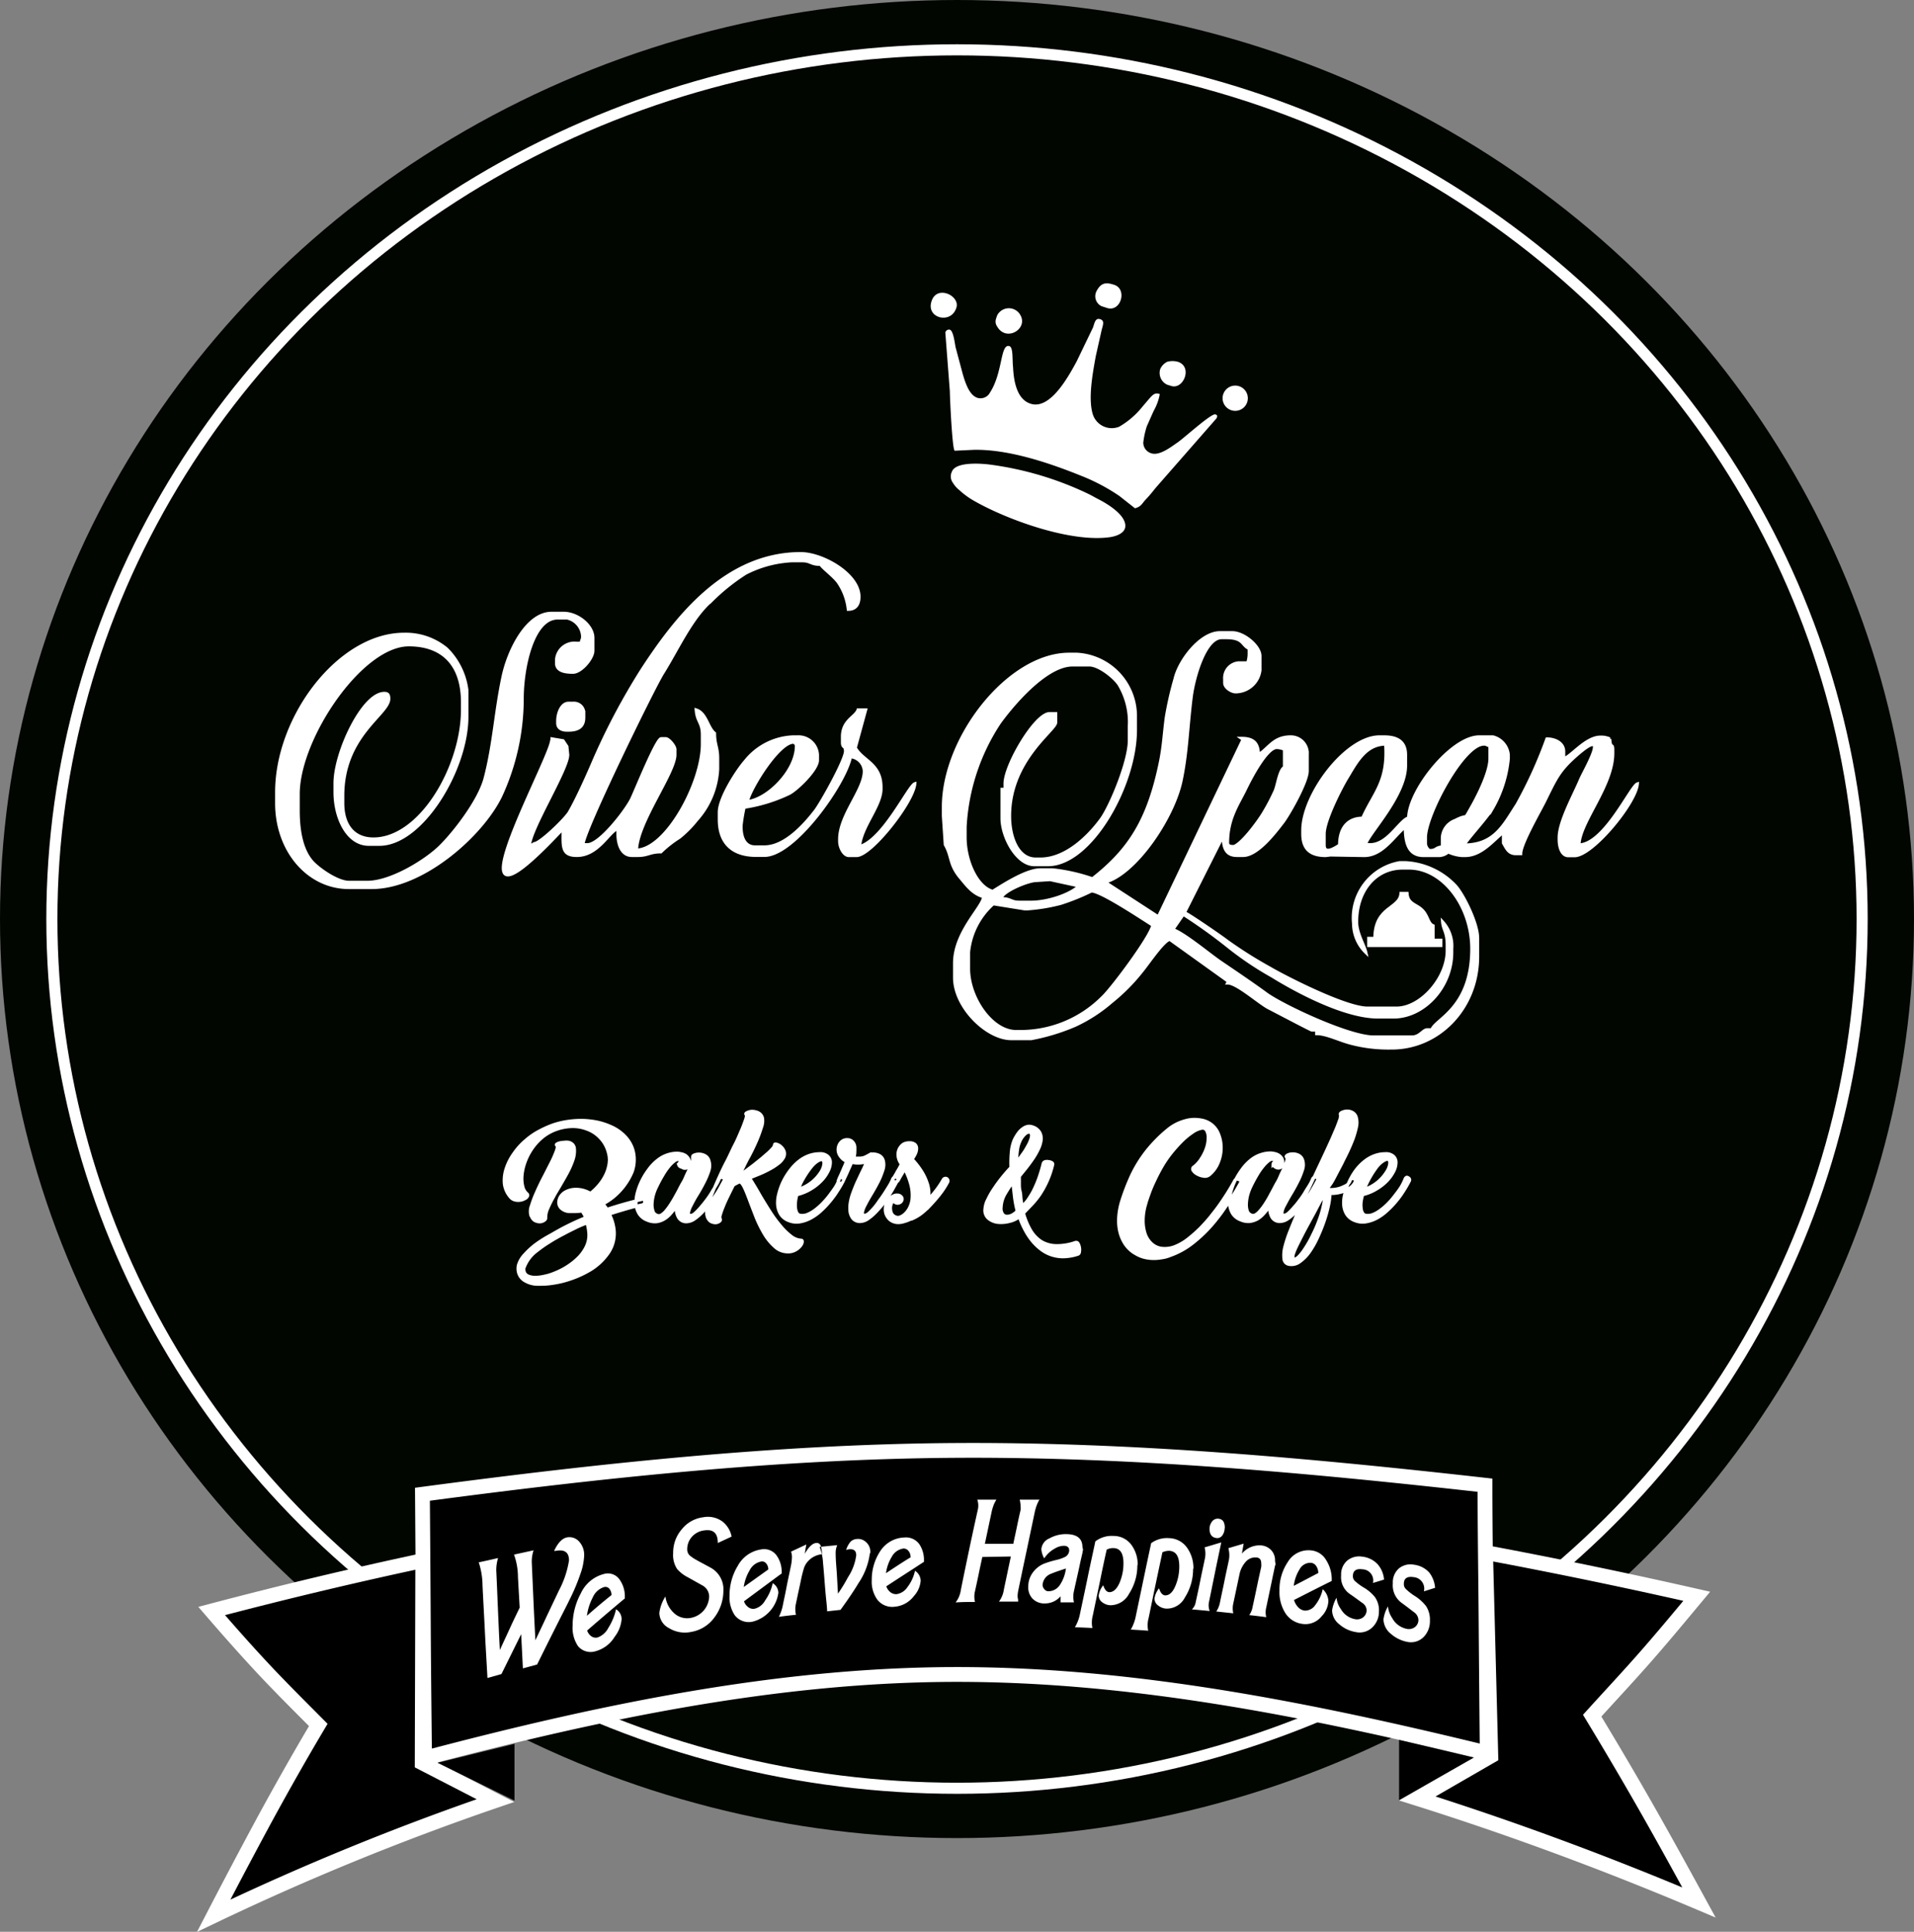 <svg xmlns="http://www.w3.org/2000/svg" viewBox="0 0 232.84 234.96"><rect x="0" y="0" width="232.84" height="234.96" fill="#808080" stroke="none"/><defs><style>.cls-1{fill:#010601;}.cls-2,.cls-5,.cls-6{fill:none;}.cls-2,.cls-3,.cls-5,.cls-6{stroke:#fff;}.cls-2{stroke-width:1.35px;}.cls-3{stroke-width:1.8px;}.cls-4{fill:#fff;fill-rule:evenodd;}.cls-5{stroke-width:0.37px;}.cls-6{stroke-width:0.37px;}</style></defs><title>SS Logo</title><g id="Layer_2" data-name="Layer 2"><g id="Homepage_Long" data-name="Homepage Long"><ellipse class="cls-1" cx="116.42" cy="111.78" rx="116.42" ry="111.78"/><ellipse class="cls-2" cx="116.42" cy="111.78" rx="110.11" ry="105.72"/><path class="cls-3" d="M51.39,181.74c21.53-2.86,43.09-5.18,64.62-5.33s43.09,1.81,64.64,4.23c0,5.43.09,10.85.13,16.28s.09,10.85.14,16.29c-21.55-5.26-43.07-9.57-64.64-9.55s-43.09,4.49-64.63,10.18c-.06-5.34-.12-10.68-.15-16S51.43,187.1,51.39,181.74Zm129.33,7.09q12.84,2.4,25.69,5.32c-2.14,2.57-4.24,5.1-6.37,7.52s-4.24,4.67-6.35,7c2.16,3.56,4.34,7.25,6.48,11s4.34,7.75,6.51,11.72q-17.16-7.26-34.26-12.65l8.94-5.16ZM60.27,219A319,319,0,0,0,26,233q3.16-6.1,6.35-12c2.1-3.85,4.23-7.6,6.37-11.2-2.17-2.19-4.36-4.35-6.5-6.63s-4.32-4.74-6.47-7.23q12.84-3.39,25.68-6.13l-.07,24.6Z"/><polygon points="62.59 219 62.59 212.1 53.23 214.4 62.59 219"/><polygon points="170.2 218.94 170.2 211.62 179.29 213.77 170.2 218.94"/><path class="cls-4" d="M67.84,87.72v.22c0,.66.55.87,1.12.87h.19c1,0,1.87-.29,1.87-1.53v-.66a1.2,1.2,0,0,0-1.31-1.09h-.56C68.35,85.53,67.84,86.66,67.84,87.72Z"/><path class="cls-5" d="M67.84,87.72v.22c0,.66.55.87,1.12.87h.19c1,0,1.87-.29,1.87-1.53v-.66a1.2,1.2,0,0,0-1.31-1.09h-.56C68.35,85.53,67.84,86.66,67.84,87.72Z"/><path class="cls-4" d="M132.9,106.88a22.14,22.14,0,0,0-4.85-1.09h-1.49c-1.73,0-4.56,1.86-5.79,2.62-1.93-.52-3.36-3.72-3.36-6.55v-1.31a25.37,25.37,0,0,1,4.16-12.62c1.63-2.26,5.68-7.05,8.9-7.05h2.06c1.15,0,3,1.47,3.59,2.36a8.86,8.86,0,0,1,1.26,5.07v1.75c0,2.57-2.28,8-3.4,9.56-1.5,2.06-4.28,4.86-7.42,4.86H126c-2.17,0-3.18-2.62-3.18-5.24,0-6.8,5.61-10.45,5.61-11.37V86.79h-.75c-1.73,0-5.42,6.28-5.42,8.52V96h-.37v3.5c0,2.33,1.83,5.67,3.92,5.67h1.68c5.2,0,10.64-9.65,10.64-16.38V87A7.53,7.53,0,0,0,131,79.57h-.94c-7.37,0-15.3,10.16-15.3,18.57l0,1.11.23,3.48c.82,1.44.49,2.33,1.73,3.89.85,1,1.56,2.07,2.94,2.45-.09,1.27-3.54,4.28-3.54,8.08v1.75c0,3.59,3.92,7.43,6.9,7.43h2.43a25.32,25.32,0,0,0,5.33-1.62,18.87,18.87,0,0,0,4.45-2.88,23,23,0,0,0,3.7-3.74c.66-.78,2.76-3.92,3.41-3.81l7.1,5.09-.1.19c1.12,0,3.7,2.32,4.94,3,.62.31,5.2,2.73,5.32,2.73h.57v.43c1.22,0,2.8.83,4.21,1.18a17.83,17.83,0,0,0,4.75.57h.18c5.7,0,10.45-4.82,10.45-11.14V114.1c0-1.83-1.79-5.4-2.74-6.4a9,9,0,0,0-6-2.78h-.76a6.83,6.83,0,0,0-5.6,7.42,4.94,4.94,0,0,0,1.5,3.51c-.2-.91-1.12-2.32-1.12-3.72,0-3.88,2.36-6.55,5.6-6.55h.75c4.16,0,7.65,4.64,7.65,9.82,0,7.26-4.46,8.56-4.85,9.84h-.56c-.53,0-.89.88-1.87.88h-4.67c-3,0-11.09-3.81-13.06-5.25-1.78-1.3-3.64-2.55-5.51-3.82-1.36-.92-4.4-3.48-5.84-4l1.27-1.84a63.82,63.82,0,0,1,5.33,3.81,39.57,39.57,0,0,0,5.44,3.68c2.88,1.78,8.79,5,12.93,5h1.87c3.69,0,7.09-3.62,7.09-7.86v-.45a4.34,4.34,0,0,0-1.12-3.27c.08,1,.56,1.2.56,2.84v.65c0,3.38-3.22,7-6.16,7h-3.54c-2.61,0-9.79-3.65-11.89-4.87a52.81,52.81,0,0,1-5.21-3.29c-.62-.49-4.68-3.28-5.16-3.45l4.71-9.36c0,1.59.4,2.41,1.68,2.41h.75c1.75,0,3.87-2.79,4.8-4,.72-.92,3-4.93,3-6.27v-2A2,2,0,0,0,157,89.62c-2.08,0-2.64,1.4-3.91,2.18,0-1.52-.72-2-2.06-2l.19.13-10.31,21.58-6.49-4.22c3.69-1,8.29-7.76,9.26-12.33.72-3.41.77-6.44,1.23-10.14.3-2.42,1.68-7.26,3.7-7.26h.55c2.18,0,1.88.92,2.8,1.32v.65a3.55,3.55,0,0,1-.18,1.09h-1.12a1.85,1.85,0,0,0-1.68,2v.43c0,.63.9,1.1,1.3,1.1a3,3,0,0,0,3-2.63V79.79c0-1.2-1.95-2.84-3.36-2.84H148.4c-2.36,0-4.94,3.38-5.46,5.63a41.44,41.44,0,0,0-1.06,4.66c-.26,1.93-.32,3.46-.69,5.31C139.74,99.74,137.4,103.36,132.9,106.88Zm17-3.93c-.31,0-.56-.13-.56-.43,0-3,1.27-4.67,2.2-6.6.59-1.22,2.54-5,3.78-5a2.45,2.45,0,0,1,.93.22v2.19c-.59.28-.84,2.19-1.12,2.84a25.1,25.1,0,0,1-1.42,2.71C153.15,99.83,150.86,103,149.89,103Zm-24.45,6.78H124c-1.06,0-1-.44-2.25-.44.22-.93,3.35-2.19,4.3-2.19l1.7-.11,3.53.77C130.17,108.83,127.44,109.73,125.44,109.73ZM124,125.46h-.38c-3,0-5.79-4.14-5.79-7.65v-2a9.06,9.06,0,0,1,3-5.88l3.92.63a22.15,22.15,0,0,0,4.28-.68,27.05,27.05,0,0,0,3.74-1.51c1.18,0,6.28,3.42,7.47,4.16-.28,1.45-5,7.75-6.12,8.78A14.11,14.11,0,0,1,124,125.46Z"/><path class="cls-5" d="M132.9,106.88a22.14,22.14,0,0,0-4.85-1.09h-1.49c-1.73,0-4.56,1.86-5.79,2.62-1.93-.52-3.36-3.72-3.36-6.55v-1.31a25.37,25.37,0,0,1,4.16-12.62c1.63-2.26,5.68-7.05,8.9-7.05h2.06c1.15,0,3,1.47,3.59,2.36a8.86,8.86,0,0,1,1.26,5.07v1.75c0,2.57-2.28,8-3.4,9.56-1.5,2.06-4.28,4.86-7.42,4.86H126c-2.17,0-3.18-2.62-3.18-5.24,0-6.8,5.61-10.45,5.61-11.37V86.79h-.75c-1.73,0-5.42,6.28-5.42,8.52V96h-.37v3.5c0,2.33,1.83,5.67,3.92,5.67h1.68c5.2,0,10.64-9.65,10.64-16.38V87A7.53,7.53,0,0,0,131,79.57h-.94c-7.37,0-15.3,10.16-15.3,18.57l0,1.11.23,3.48c.82,1.44.49,2.33,1.73,3.89.85,1,1.56,2.07,2.94,2.45-.09,1.27-3.54,4.28-3.54,8.08v1.75c0,3.59,3.92,7.43,6.9,7.43h2.43a25.32,25.32,0,0,0,5.33-1.62,18.87,18.87,0,0,0,4.45-2.88,23,23,0,0,0,3.7-3.74c.66-.78,2.76-3.92,3.41-3.81l7.1,5.09-.1.19c1.12,0,3.7,2.32,4.94,3,.62.31,5.2,2.73,5.32,2.73h.57v.43c1.22,0,2.8.83,4.21,1.18a17.83,17.83,0,0,0,4.75.57h.18c5.7,0,10.45-4.82,10.45-11.14V114.1c0-1.83-1.79-5.4-2.74-6.4a9,9,0,0,0-6-2.78h-.76a6.83,6.83,0,0,0-5.6,7.42,4.94,4.94,0,0,0,1.5,3.51c-.2-.91-1.12-2.32-1.12-3.72,0-3.88,2.36-6.55,5.6-6.55h.75c4.16,0,7.65,4.64,7.65,9.82,0,7.26-4.46,8.56-4.85,9.84h-.56c-.53,0-.89.88-1.87.88h-4.67c-3,0-11.09-3.81-13.06-5.25-1.78-1.3-3.64-2.55-5.51-3.82-1.36-.92-4.4-3.48-5.84-4l1.27-1.84a63.82,63.82,0,0,1,5.33,3.81,39.57,39.57,0,0,0,5.44,3.68c2.88,1.78,8.79,5,12.93,5h1.87c3.69,0,7.09-3.62,7.09-7.86v-.45a4.34,4.34,0,0,0-1.12-3.27c.08,1,.56,1.2.56,2.84v.65c0,3.38-3.22,7-6.16,7h-3.54c-2.61,0-9.79-3.65-11.89-4.87a52.81,52.81,0,0,1-5.21-3.29c-.62-.49-4.68-3.28-5.16-3.45l4.71-9.36c0,1.59.4,2.41,1.68,2.41h.75c1.75,0,3.87-2.79,4.8-4,.72-.92,3-4.93,3-6.27v-2A2,2,0,0,0,157,89.62c-2.08,0-2.64,1.4-3.91,2.18,0-1.52-.72-2-2.06-2l.19.13-10.31,21.58-6.49-4.22c3.69-1,8.29-7.76,9.26-12.33.72-3.41.77-6.44,1.23-10.14.3-2.42,1.68-7.26,3.7-7.26h.55c2.18,0,1.88.92,2.8,1.32v.65a3.55,3.55,0,0,1-.18,1.09h-1.12a1.85,1.85,0,0,0-1.68,2v.43c0,.63.9,1.1,1.3,1.1a3,3,0,0,0,3-2.63V79.79c0-1.2-1.95-2.84-3.36-2.84H148.4c-2.36,0-4.94,3.38-5.46,5.63a41.44,41.44,0,0,0-1.06,4.66c-.26,1.93-.32,3.46-.69,5.31C139.74,99.74,137.4,103.36,132.9,106.88Zm17-3.93c-.31,0-.56-.13-.56-.43,0-3,1.27-4.67,2.2-6.6.59-1.22,2.54-5,3.78-5a2.45,2.45,0,0,1,.93.22v2.19c-.59.28-.84,2.19-1.12,2.84a25.1,25.1,0,0,1-1.42,2.71C153.15,99.83,150.86,103,149.89,103Zm-24.45,6.78H124c-1.06,0-1-.44-2.25-.44.22-.93,3.35-2.19,4.3-2.19l1.7-.11,3.53.77C130.17,108.83,127.44,109.73,125.44,109.73ZM124,125.46h-.38c-3,0-5.79-4.14-5.79-7.65v-2a9.06,9.06,0,0,1,3-5.88l3.92.63a22.15,22.15,0,0,0,4.28-.68,27.05,27.05,0,0,0,3.74-1.51c1.18,0,6.28,3.42,7.47,4.16-.28,1.45-5,7.75-6.12,8.78A14.11,14.11,0,0,1,124,125.46Z"/><path class="cls-4" d="M44.69,107.31H42.45c-1.4,0-3.74-1.63-4.54-2.56-1.16-1.37-1.63-3.55-1.63-6.18v-2c0-6.76,7.63-18.14,13.45-18.14,4.11,0,6.53,2.38,6.53,7v.88c0,6.91-5.07,15.73-10.83,15.73-2.37,0-3.73-1.62-3.73-4.38v-.87c0-7.37,5.6-9.93,5.6-11.8,0-.5-.13-.66-.55-.66-2.63,0-6,7.22-6,10.93v1.09c0,3.1,1.5,6.34,4.11,6.34h1.3c5.14,0,10.64-9.1,10.64-15.51V83.93a8.59,8.59,0,0,0-2.46-5,7.79,7.79,0,0,0-5.19-1.79c-7.84,0-15.5,10-15.5,19.23v1.31c0,5.83,3.89,10.27,8.78,10.27h2.8c6.16,0,13.35-6.33,15.68-11.13A28.25,28.25,0,0,0,63.53,85c0-3.9,1.3-9.83,4.3-9.83H69a2.41,2.41,0,0,1,1.87,2.18c0,.51-.06.26-.19.88h-.56a2.19,2.19,0,0,0-2.42,2v.44c0,1,1.2,1.1,2,1.1,1,0,2.43-1.7,2.43-2.63V77.59c0-1.52-1.88-3-3.55-3H67.09c-3,0-5.23,4.54-5.9,7.73-.92,4.33-1.08,8.14-2.17,12.32-.7,2.7-3.66,6.54-5.42,8.29S47.58,107.31,44.69,107.31Z"/><path class="cls-5" d="M44.69,107.31H42.45c-1.4,0-3.74-1.63-4.54-2.56-1.16-1.37-1.63-3.55-1.63-6.18v-2c0-6.76,7.63-18.14,13.45-18.14,4.11,0,6.53,2.38,6.53,7v.88c0,6.91-5.07,15.73-10.83,15.73-2.37,0-3.73-1.62-3.73-4.38v-.87c0-7.37,5.6-9.93,5.6-11.8,0-.5-.13-.66-.55-.66-2.63,0-6,7.22-6,10.93v1.09c0,3.1,1.5,6.34,4.11,6.34h1.3c5.14,0,10.64-9.1,10.64-15.51V83.93a8.59,8.59,0,0,0-2.46-5,7.79,7.79,0,0,0-5.19-1.79c-7.84,0-15.5,10-15.5,19.23v1.31c0,5.83,3.89,10.27,8.78,10.27h2.8c6.16,0,13.35-6.33,15.68-11.13A28.25,28.25,0,0,0,63.53,85c0-3.9,1.3-9.83,4.3-9.83H69a2.41,2.41,0,0,1,1.87,2.18c0,.51-.06.26-.19.88h-.56a2.19,2.19,0,0,0-2.42,2v.44c0,1,1.2,1.1,2,1.1,1,0,2.43-1.7,2.43-2.63V77.59c0-1.52-1.88-3-3.55-3H67.09c-3,0-5.23,4.54-5.9,7.73-.92,4.33-1.08,8.14-2.17,12.32-.7,2.7-3.66,6.54-5.42,8.29S47.58,107.31,44.69,107.31Z"/><path class="cls-4" d="M65,102.6l-.6.35c0-2,4.67-9.36,4.67-11.15l-.1-1-.47-.71L67,89.84c1.62-.3-14.8,28.4,1.5,10.93,0,2.13-.23,3.28,1.67,3.28,2.63,0,3.88-2.92,5-3.28v.65c0,1.38.5,2.63,1.69,2.63h.74c1.23,0,1.45-.44,2.8-.44a13.32,13.32,0,0,1,2.24-1.76,13.17,13.17,0,0,0,2.1-2.12,10,10,0,0,0,2.57-6.17V92.25c0-1.4-.38-1.67-.38-3.06-.85-.67-1-2.45-2.24-2.85.12,1.53.75,1.46.75,3.06v1.1c0,4.71-4.38,12.8-8,12.89.07-3.34,4.67-9.43,4.67-11.59v-.65c0-.42-.76-1.31-1.12-1.31h-.56c-.56,0-3.11,6.35-3.6,7.36-.69,1.4-3.87,5.53-5.36,5.53h-.55c0-1.53,8.49-18.91,9.66-20.8,1.85-2.94,3.55-6.82,6-8.91a24.69,24.69,0,0,1,4.11-3.29,13.78,13.78,0,0,1,5.6-1.52h1.3c1.06,0,1,.44,2.24.44.25.43,1.46,1.29,2.11,2.12a7.16,7.16,0,0,1,1.25,3.34c.86,0,1.31-.54,1.31-1.53,0-2.73-4.41-5.25-7.09-5.25-9.21,0-15.22,7.87-19.3,14.12a80.46,80.46,0,0,0-6,11.38c-.74,1.72-1.92,4.34-2.81,5.89C68.91,99.5,65.7,102.6,65,102.6Z"/><path class="cls-5" d="M65,102.6l-.6.35c0-2,4.67-9.36,4.67-11.15l-.1-1-.47-.71L67,89.84c1.62-.3-14.8,28.4,1.5,10.93,0,2.13-.23,3.28,1.67,3.28,2.63,0,3.88-2.92,5-3.28v.65c0,1.38.5,2.63,1.69,2.63h.74c1.23,0,1.45-.44,2.8-.44a13.32,13.32,0,0,1,2.24-1.76,13.17,13.17,0,0,0,2.1-2.12,10,10,0,0,0,2.57-6.17V92.25c0-1.4-.38-1.67-.38-3.06-.85-.67-1-2.45-2.24-2.85.12,1.53.75,1.46.75,3.06v1.1c0,4.71-4.38,12.8-8,12.89.07-3.34,4.67-9.43,4.67-11.59v-.65c0-.42-.76-1.31-1.12-1.31h-.56c-.56,0-3.11,6.35-3.6,7.36-.69,1.4-3.87,5.53-5.36,5.53h-.55c0-1.53,8.49-18.91,9.66-20.8,1.85-2.94,3.55-6.82,6-8.91a24.69,24.69,0,0,1,4.11-3.29,13.78,13.78,0,0,1,5.6-1.52h1.3c1.06,0,1,.44,2.24.44.25.43,1.46,1.29,2.11,2.12a7.16,7.16,0,0,1,1.25,3.34c.86,0,1.31-.54,1.31-1.53,0-2.73-4.41-5.25-7.09-5.25-9.21,0-15.22,7.87-19.3,14.12a80.46,80.46,0,0,0-6,11.38c-.74,1.72-1.92,4.34-2.81,5.89C68.91,99.5,65.7,102.6,65,102.6Z"/><path class="cls-4" d="M158.48,101v.43c0,2,1.13,2.63,2.8,2.63l.56-.07,4.11.07c2.26,0,3.63-2.4,5-3.5,0,2.16.5,3.5,2.24,3.5h1.86a1.73,1.73,0,0,0,1.12-.44,4.89,4.89,0,0,0,1.68.44h.38c2,0,3.44-1.89,4.66-2.85v1.32c.37.64.63,1.3,1.49,1.3H185c0-1.21,2.34-5.23,2.92-6.41,1.34-2.71,1.72-3.68,3.85-5.55,4.38-3.84.93,1.89.48,3-.77,1.83-2.58,5.08-2.58,7v.21c0,1,.33,2,1.12,2h.75c2.19,0,7.49-6.46,7.65-8.74-.77.24-4,7.35-7.1,7.42.06-2.75,4.11-7.2,4.11-11.14v-.44c0-.86-.28,0-.37-1.31a2.45,2.45,0,0,0-.94-.22h-.18c-1.8,0-3.51,2.32-4.48,2.63v-.88c0-1-1-1.53-2.05-1.53a53.81,53.81,0,0,1-3.64,8c-1.62,2.48-2.73,4.9-6.44,4.9.44-.77,2.52-3,3.39-4.33a15,15,0,0,0,2-6.15V91.8a2.5,2.5,0,0,0-1.87-2.18h-1.68c-3.34,0-8.52,6.47-8.58,9.84-1.11.34-2.51,3.27-4.67,3.27h-.56c.08-1.08,4.86-5.85,4.86-9.61V91.8c0-1.7-1.15-2.18-2.62-2.18h-.56C163.75,89.62,158.48,96.63,158.48,101Zm2.61.43c0-1.63,2-5.52,2.69-6.68,1.11-1.81,2.25-4.24,4.78-4.24.32,4.58-1.42,5.9-2.8,9-1.72,0-2.8,1.11-2.8,3.27-.4.25-1.87,1.29-1.87,0Zm12.32.44c0-2.71,4.58-11.36,7.1-11.36.39,0,.24.08.74.22v1.53c0,1.68-1.49,4.58-2.16,5.77-1.14,2-.32.83-2.05,1.75a2.36,2.36,0,0,0-1.58,2.09V103c-.91.09-.68.44-1.49.44-.23,0-.56-.45-.56-.87Z"/><path class="cls-5" d="M158.48,101v.43c0,2,1.13,2.63,2.8,2.63l.56-.07,4.11.07c2.26,0,3.63-2.4,5-3.5,0,2.16.5,3.5,2.24,3.5h1.86a1.73,1.73,0,0,0,1.12-.44,4.89,4.89,0,0,0,1.68.44h.38c2,0,3.44-1.89,4.66-2.85v1.32c.37.64.63,1.3,1.49,1.3H185c0-1.21,2.34-5.23,2.92-6.41,1.34-2.71,1.72-3.68,3.85-5.55,4.38-3.84.93,1.89.48,3-.77,1.83-2.58,5.08-2.58,7v.21c0,1,.33,2,1.12,2h.75c2.19,0,7.49-6.46,7.65-8.74-.77.24-4,7.35-7.1,7.42.06-2.75,4.11-7.2,4.11-11.14v-.44c0-.86-.28,0-.37-1.31a2.45,2.45,0,0,0-.94-.22h-.18c-1.8,0-3.51,2.32-4.48,2.63v-.88c0-1-1-1.53-2.05-1.53a53.81,53.81,0,0,1-3.64,8c-1.62,2.48-2.73,4.9-6.44,4.9.44-.77,2.52-3,3.39-4.33a15,15,0,0,0,2-6.15V91.8a2.5,2.5,0,0,0-1.87-2.18h-1.68c-3.34,0-8.52,6.47-8.58,9.84-1.11.34-2.51,3.27-4.67,3.27h-.56c.08-1.08,4.86-5.85,4.86-9.61V91.8c0-1.7-1.15-2.18-2.62-2.18h-.56C163.75,89.62,158.48,96.63,158.48,101Zm2.61.43c0-1.63,2-5.52,2.69-6.68,1.11-1.81,2.25-4.24,4.78-4.24.32,4.58-1.42,5.9-2.8,9-1.72,0-2.8,1.11-2.8,3.27-.4.25-1.87,1.29-1.87,0Zm12.32.44c0-2.71,4.58-11.36,7.1-11.36.39,0,.24.08.74.22v1.53c0,1.68-1.49,4.58-2.16,5.77-1.14,2-.32.83-2.05,1.75a2.36,2.36,0,0,0-1.58,2.09V103c-.91.09-.68.44-1.49.44-.23,0-.56-.45-.56-.87Z"/><path class="cls-4" d="M102.48,89.62v.66c0,.76.37.33.37,1.09,0,1.07-3,6.41-3.68,7.27C97.89,100.3,95.5,103,93,103H91.84c-1.14,0-1.68-1-1.68-2.4v-.22a20,20,0,0,1,.37-2.19A19.33,19.33,0,0,0,96,96.51c.89-.44,3.45-2.88,3.45-4.05V91.8a2.31,2.31,0,0,0-2.43-2.18h-.55a7.81,7.81,0,0,0-5.84,3c-.89,1-3.13,4.4-3.13,6.17v.87c0,3.07,1.81,4.38,4.48,4.38H93c3.63,0,9.79-8.67,10.47-12a1.84,1.84,0,0,1,1.67,1.75c0,2.3-3,5.35-3,8.29v.23c0,.79.52,1.75,1.12,1.75h.94c1.79,0,6.93-6.55,7.09-8.74-.72.21-3.85,6.86-6.72,7.64.17-2.37,2.61-4.94,2.61-7v-.22c0-2.87-2.24-3.18-3.13-4.79l1.26-4.61h-.93C104.07,87.23,102.48,87.6,102.48,89.62ZM90.91,97.49c.38-1.68,3.83-7.21,5.6-7.21a.48.48,0,0,1,.37.44C96.88,93.77,93.36,97.25,90.91,97.49Z"/><path class="cls-5" d="M102.48,89.62v.66c0,.76.37.33.37,1.09,0,1.07-3,6.41-3.68,7.27C97.89,100.3,95.5,103,93,103H91.84c-1.14,0-1.68-1-1.68-2.4v-.22a20,20,0,0,1,.37-2.19A19.33,19.33,0,0,0,96,96.51c.89-.44,3.45-2.88,3.45-4.05V91.8a2.31,2.31,0,0,0-2.43-2.18h-.55a7.81,7.81,0,0,0-5.84,3c-.89,1-3.13,4.4-3.13,6.17v.87c0,3.07,1.81,4.38,4.48,4.38H93c3.63,0,9.79-8.67,10.47-12a1.84,1.84,0,0,1,1.67,1.75c0,2.3-3,5.35-3,8.29v.23c0,.79.52,1.75,1.12,1.75h.94c1.79,0,6.93-6.55,7.09-8.74-.72.21-3.85,6.86-6.72,7.64.17-2.37,2.61-4.94,2.61-7v-.22c0-2.87-2.24-3.18-3.13-4.79l1.26-4.61h-.93C104.07,87.23,102.48,87.6,102.48,89.62ZM90.91,97.49c.38-1.68,3.83-7.21,5.6-7.21a.48.48,0,0,1,.37.44C96.88,93.77,93.36,97.25,90.91,97.49Z"/><path class="cls-4" d="M166.5,115h8.78v-.65h-.94v-1.75c-.73-.32-.57-1.34-1.56-2.11-.7-.54-1.53-.64-1.61-1.83h-.74c-.14,1.93-3.18,1.55-3.18,5.47h-.75Z"/><path class="cls-5" d="M166.5,115h8.78v-.65h-.94v-1.75c-.73-.32-.57-1.34-1.56-2.11-.7-.54-1.53-.64-1.61-1.83h-.74c-.14,1.93-3.18,1.55-3.18,5.47h-.75Z"/><path class="cls-4" d="M125.21,137.69a.92.92,0,0,0-.55.28,2.67,2.67,0,0,0-.65,1,3.48,3.48,0,0,0-.23.92,11.42,11.42,0,0,0-.11,1.43,5.94,5.94,0,0,0,.43-.52l.5-.7c.17-.26.32-.52.46-.78a3.85,3.85,0,0,0,.33-.74,1.31,1.31,0,0,0,.09-.58A.36.36,0,0,0,125.21,137.69Zm-2,6.08a18.12,18.12,0,0,0-1,1.55,3.65,3.65,0,0,0-.42,1.53,1.21,1.21,0,0,0,.19.83.65.65,0,0,0,.51.25,1.47,1.47,0,0,0,.64-.16,2.32,2.32,0,0,0,.61-.47,13.76,13.76,0,0,1-.33-1.72C123.35,145,123.27,144.4,123.2,143.77Zm6.13,9.09a4.57,4.57,0,0,1-1.08-.13,4.31,4.31,0,0,1-1.52-.7,6.49,6.49,0,0,1-1.2-1.14,8.33,8.33,0,0,1-.9-1.4A10.72,10.72,0,0,1,124,148a3,3,0,0,1-1.19.56,4,4,0,0,1-1.4.12,2.17,2.17,0,0,1-1.16-.48,1.28,1.28,0,0,1-.43-1.15,2.86,2.86,0,0,1,.35-1.18,9.59,9.59,0,0,1,.81-1.39,16.6,16.6,0,0,1,1-1.35c.36-.44.68-.81,1-1.13a14.66,14.66,0,0,1,.06-2,4.67,4.67,0,0,1,.33-1.33,5.15,5.15,0,0,1,.57-.94,2.44,2.44,0,0,1,.6-.54,1.32,1.32,0,0,1,.59-.21,1.28,1.28,0,0,1,.5.08,1.51,1.51,0,0,1,.86.67,1.58,1.58,0,0,1,.17.94,3.45,3.45,0,0,1-.34,1.1,8.74,8.74,0,0,1-.67,1.17c-.26.38-.54.76-.83,1.13l-.81,1c0,.21,0,.49,0,.83s0,.68.09,1,.08.71.12,1,.1.59.15.8A7,7,0,0,0,125,146a11.27,11.27,0,0,0,.68-1.1,14.15,14.15,0,0,0,.65-1.48,18.79,18.79,0,0,0,.58-1.93.36.36,0,0,1,.25-.21,1,1,0,0,1,.42,0,.9.9,0,0,1,.37.12.22.22,0,0,1,.11.27,11.16,11.16,0,0,1-1.65,3.74,10.49,10.49,0,0,1-1,1.2l-.9.94a8.76,8.76,0,0,0,.87,2.09,4.06,4.06,0,0,0,1.28,1.35,3.65,3.65,0,0,0,1.81.51,6.74,6.74,0,0,0,2.39-.4c.11,0,.21,0,.29.14a1.44,1.44,0,0,1,.17.48,1.35,1.35,0,0,1,0,.53c0,.18-.11.28-.22.31A6.06,6.06,0,0,1,129.33,152.86Zm-18.62-4.55h0a3.88,3.88,0,0,1-.75.28,2.26,2.26,0,0,1-.61.11,1.6,1.6,0,0,1-1.1-.35,1.72,1.72,0,0,1-.51-.8,2,2,0,0,1,0-.94,1.21,1.21,0,0,1,.33-.71,2,2,0,0,1,.65-.47.89.89,0,0,1,.48-.08.55.55,0,0,1,.37.15.42.42,0,0,1,.17.33.5.5,0,0,1-.17.37.63.63,0,0,1-.39.15.49.49,0,0,1-.3-.1.47.47,0,0,1-.2-.24,1.35,1.35,0,0,0-.32.6,1.53,1.53,0,0,0,0,.67.93.93,0,0,0,.27.54,1,1,0,0,0,.62.25,1.16,1.16,0,0,0,.41-.13,2,2,0,0,0,.54-.42,2.63,2.63,0,0,0,.49-.75,3,3,0,0,0,.26-1.11,5.23,5.23,0,0,0-.14-1.51,9.36,9.36,0,0,0-.75-1.95l-.41.69c-.15.25-.28.48-.4.71a.3.3,0,0,1-.22.13.6.6,0,0,1-.23,0,.26.26,0,0,1-.15-.14.23.23,0,0,1,0-.21c.1-.19.19-.36.28-.5s.16-.3.24-.43.16-.27.24-.41l.23-.44a2.49,2.49,0,0,1-.31-.58,2.09,2.09,0,0,1-.1-.67,1.41,1.41,0,0,1,.06-.37,1.34,1.34,0,0,1,.22-.45,1.4,1.4,0,0,1,.41-.39,1.48,1.48,0,0,1,.7-.15,1,1,0,0,1,.66.18.65.65,0,0,1,.22.46,1.52,1.52,0,0,1-.12.63,4.09,4.09,0,0,1-.38.67l0,.11a9.27,9.27,0,0,1,1.11,1.43,6.41,6.41,0,0,1,.63,1.3,3.91,3.91,0,0,1,.25,1.15,3,3,0,0,1-.1,1,16.07,16.07,0,0,0,1.06-1.25,12.28,12.28,0,0,0,.77-1.17.28.28,0,0,1,.16-.16.31.31,0,0,1,.27,0,.32.32,0,0,1,.15.18.31.31,0,0,1,0,.22,9.86,9.86,0,0,1-1,1.54c-.38.48-.79.95-1.25,1.43a9.43,9.43,0,0,1-1,.9,5.4,5.4,0,0,1-1.18.67Zm-8.19-4.54a.23.23,0,0,1-.17.13.26.26,0,0,1-.21,0,.28.28,0,0,1-.16-.12.21.21,0,0,1,0-.23,4.71,4.71,0,0,1,.19-.45c.1-.21.19-.42.29-.65s.19-.45.29-.66a5.73,5.73,0,0,0,.2-.55,1.72,1.72,0,0,1-.71-.58,1.34,1.34,0,0,1,0-1.68,1,1,0,0,1,.86-.37.82.82,0,0,1,.62.28,1,1,0,0,1,.27.66c0,.14,0,.34,0,.59a4.17,4.17,0,0,1-.1.63.52.52,0,0,0,.24.09h.33a2,2,0,0,0,.62-.08,2.27,2.27,0,0,0,.38-.17l.33-.18a1,1,0,0,1,.42-.08,1.72,1.72,0,0,1,.72.17,1,1,0,0,1,.52.64,2,2,0,0,1-.06,1.18,9.32,9.32,0,0,1-.59,1.44c-.26.5-.54,1-.83,1.48s-.54.93-.73,1.31a2.94,2.94,0,0,0-.34.92c0,.22.09.33.37.31a1.28,1.28,0,0,0,.45-.27c.18-.17.39-.39.62-.65A9.8,9.8,0,0,0,107,146q.36-.48.69-1c.21-.33.4-.63.57-.92a5.66,5.66,0,0,0,.35-.72.28.28,0,0,1,.18-.16.49.49,0,0,1,.24,0,.3.3,0,0,1,.17.13.2.2,0,0,1,0,.22c-.1.18-.23.44-.42.77a10.4,10.4,0,0,1-.63,1.05c-.24.37-.51.75-.79,1.13a12.92,12.92,0,0,1-.89,1,6.26,6.26,0,0,1-.92.77,1.75,1.75,0,0,1-.89.3,1.12,1.12,0,0,1-.62-.14,1,1,0,0,1-.42-.43,1.77,1.77,0,0,1-.22-.66,3.93,3.93,0,0,1,0-.84,6.1,6.1,0,0,1,.34-1.39c.18-.48.38-1,.59-1.44s.42-.91.63-1.32a9.66,9.66,0,0,0,.45-1.05,3.13,3.13,0,0,1-.85.16,3,3,0,0,1-.94-.09l-.19.42-.3.67c-.1.24-.21.47-.32.7S102.59,143.65,102.52,143.77Zm-5.29.56q-.09.18-.15.33a5,5,0,0,0,2.8-2.16,2.22,2.22,0,0,0,.34-1c0-.29-.1-.45-.31-.45s-.73.27-1.21.86A11.17,11.17,0,0,0,97.23,144.33Zm5.24-1.06a.27.27,0,0,1,.11.37,12.94,12.94,0,0,1-.73,1.25,10.7,10.7,0,0,1-.95,1.29,11,11,0,0,1-1.11,1.15,6.09,6.09,0,0,1-1.23.86,4.17,4.17,0,0,1-1.29.43,2.45,2.45,0,0,1-1.31-.15,2,2,0,0,1-1-.77,2.6,2.6,0,0,1-.37-1.13,4,4,0,0,1,.11-1.27,7.81,7.81,0,0,1,.39-1.21,7.92,7.92,0,0,1,1-1.72,5.92,5.92,0,0,1,1.12-1.16,4.28,4.28,0,0,1,1.21-.67,3.82,3.82,0,0,1,1.27-.22,1.33,1.33,0,0,1,1,.31,1,1,0,0,1,.32.78,2.42,2.42,0,0,1-.29,1.06,4.52,4.52,0,0,1-.82,1.15,6.2,6.2,0,0,1-1.27,1,5.89,5.89,0,0,1-1.69.69,5.44,5.44,0,0,0-.17.86,3.5,3.5,0,0,0,0,.78,1.8,1.8,0,0,0,.17.58.57.57,0,0,0,.41.28,1.73,1.73,0,0,0,.85-.1,4.46,4.46,0,0,0,.93-.53,8.54,8.54,0,0,0,.93-.82,11.59,11.59,0,0,0,.86-1c.26-.35.5-.68.71-1a6.66,6.66,0,0,0,.49-1,.34.34,0,0,1,.19-.18A.35.35,0,0,1,102.47,143.27ZM86,147.84a1.8,1.8,0,0,1,.07-1,11.73,11.73,0,0,1,.52-1.55c.23-.6.5-1.24.81-1.93s.63-1.38,1-2.08.65-1.38,1-2.05.57-1.24.8-1.76.39-1,.5-1.3.13-.56.06-.62-.05-.15.11-.23a1.47,1.47,0,0,1,.61-.16,1.83,1.83,0,0,1,.74.16,1,1,0,0,1,.54.66,2.14,2.14,0,0,1-.11,1.09,16,16,0,0,1-.62,1.69c-.28.64-.6,1.32-1,2.05s-.73,1.47-1.09,2.18l.84-.62.94-.71.92-.74.8-.69a7.24,7.24,0,0,0,.56-.57.74.74,0,0,0,.22-.41c0-.11.08-.13.26-.09a1.27,1.27,0,0,1,.53.31,1.38,1.38,0,0,1,.4.61,1,1,0,0,1-.16.83,2.38,2.38,0,0,1-.67.68,6.41,6.41,0,0,1-1,.63,11.84,11.84,0,0,1-1.19.57l-1.21.49c.18.25.4.62.68,1.08s.57,1,.9,1.54.69,1.13,1.07,1.71a15.51,15.51,0,0,0,1.19,1.58,7.9,7.9,0,0,0,1.23,1.18,2.2,2.2,0,0,0,1.21.47c.11,0,.15.07.14.22a1,1,0,0,1-.25.5,2,2,0,0,1-.6.49,1.8,1.8,0,0,1-1,.21,2.3,2.3,0,0,1-1.51-.64A6.58,6.58,0,0,1,93,150.11a15.41,15.41,0,0,1-1-2c-.28-.72-.54-1.39-.77-2s-.44-1.17-.65-1.61-.39-.69-.6-.76l-.43.21-.32.18c-.26.51-.5,1-.72,1.45s-.41.88-.55,1.24a9.16,9.16,0,0,0-.33.94.71.71,0,0,0,0,.53q.06.14-.12.27a.84.84,0,0,1-.49.16,1.19,1.19,0,0,1-.6-.18A1.17,1.17,0,0,1,86,147.84Zm-3.43-6.17a.43.43,0,0,1,.08-.24.7.7,0,0,1,.21-.21.31.31,0,0,0-.29-.19.78.78,0,0,0-.55.2,3.63,3.63,0,0,0-.66.65,7.59,7.59,0,0,0-.72,1.05,15,15,0,0,0-.75,1.4,5.24,5.24,0,0,0-.39,1,4.83,4.83,0,0,0-.17,1.07,2.47,2.47,0,0,0,.11.89.71.71,0,0,0,.45.5.57.57,0,0,0,.52,0,2.12,2.12,0,0,0,.56-.47,7.89,7.89,0,0,0,.57-.76c.19-.3.39-.61.57-.94s.37-.66.54-1,.33-.63.49-.9.33-.72.49-1.05.3-.62.41-.87a4.89,4.89,0,0,0,.21-.67c0-.18,0-.31,0-.38s0-.14.11-.23a1.33,1.33,0,0,1,.6-.15,1.54,1.54,0,0,1,.74.15,1,1,0,0,1,.55.66,2,2,0,0,1,0,1.18,9.42,9.42,0,0,1-.6,1.44c-.26.5-.53,1-.83,1.48s-.54.93-.73,1.31a2.94,2.94,0,0,0-.34.92c0,.22.09.33.37.31a1.11,1.11,0,0,0,.44-.27,6.62,6.62,0,0,0,.63-.65c.22-.25.46-.54.71-.87s.47-.64.68-1,.39-.63.56-.92a4.76,4.76,0,0,0,.36-.72.27.27,0,0,1,.17-.16.49.49,0,0,1,.24,0,.27.27,0,0,1,.17.13.2.2,0,0,1,0,.22c-.09.18-.24.44-.41.77s-.39.68-.64,1.05-.5.75-.79,1.13a12.92,12.92,0,0,1-.89,1,5.78,5.78,0,0,1-.92.77,1.75,1.75,0,0,1-.89.3,1.07,1.07,0,0,1-1-.52,2.16,2.16,0,0,1-.25-1.4,10.1,10.1,0,0,1-.72.94,3.26,3.26,0,0,1-.82.68,2.43,2.43,0,0,1-.92.3,2.29,2.29,0,0,1-1.08-.19,2,2,0,0,1-1-.78,2.52,2.52,0,0,1-.37-1.12,4.27,4.27,0,0,1,.1-1.27,7.8,7.8,0,0,1,.4-1.21,8.34,8.34,0,0,1,1-1.74,5.53,5.53,0,0,1,1.12-1.18,3.8,3.8,0,0,1,1.21-.66,3.7,3.7,0,0,1,1.27-.19,4.46,4.46,0,0,1,.46.08,1.49,1.49,0,0,1,.45.19,1.18,1.18,0,0,1,.34.36,1,1,0,0,1,.15.56.63.63,0,0,1-.18.5.5.5,0,0,1-.38.15.59.59,0,0,1-.38-.14A.43.43,0,0,1,82.56,141.67Zm-18,6.12a1.89,1.89,0,0,1,.08-1.15,13.57,13.57,0,0,1,.63-1.65c.26-.6.56-1.22.89-1.85s.62-1.22.9-1.76a13.46,13.46,0,0,0,.6-1.37c.14-.38.16-.61.06-.7s-.05-.1,0-.16a1,1,0,0,1,.36-.15,2.52,2.52,0,0,1,.52-.07,1.78,1.78,0,0,1,.57,0,1,1,0,0,1,.46.24.82.82,0,0,1,.24.52,3.37,3.37,0,0,1-.17,1.37,10.64,10.64,0,0,1-.65,1.5c-.27.52-.56,1-.88,1.56s-.61,1-.88,1.52a14.53,14.53,0,0,0-.68,1.38,2.64,2.64,0,0,0-.23,1.15c0,.1-.08.2-.23.29a.92.92,0,0,1-.53.15,1.28,1.28,0,0,1-.63-.19A1.11,1.11,0,0,1,64.6,147.79Zm-.77,6.2a1.08,1.08,0,0,0,0,.77.84.84,0,0,0,.44.43,2,2,0,0,0,.73.16,4.49,4.49,0,0,0,.89-.06,8.82,8.82,0,0,0,.89-.2,8.07,8.07,0,0,0,.8-.29,8.76,8.76,0,0,0,2.16-1.25,7.81,7.81,0,0,0,.75-.68,4.73,4.73,0,0,0,.65-.86,3.51,3.51,0,0,0,.43-1,3.29,3.29,0,0,0,.07-1.22,5.74,5.74,0,0,0-.21-1.05c-.49.2-1,.4-1.41.61s-.88.43-1.3.66c-.67.35-1.31.7-1.88,1.07a14.79,14.79,0,0,0-1.5,1.05A4.43,4.43,0,0,0,63.83,154Zm14.62-7.85a.29.29,0,0,1-.06.25.39.39,0,0,1-.23.15c-.66.14-1.32.31-2,.51s-1.35.4-2,.62l0,0a5.39,5.39,0,0,1,.58,1.9,4.19,4.19,0,0,1-.68,2.78,7.26,7.26,0,0,1-2.58,2.31,12.21,12.21,0,0,1-2.07.91,11.45,11.45,0,0,1-2.23.53,8.31,8.31,0,0,1-1.27.1h-.34l-.31,0a3.13,3.13,0,0,1-1.42-.45,1.65,1.65,0,0,1-.74-1,1.9,1.9,0,0,1,0-.9,3.24,3.24,0,0,1,.81-1.32,9.35,9.35,0,0,1,1.39-1.25A16,16,0,0,1,67,150.21c.56-.32,1.06-.61,1.5-.84.86-.45,1.78-.88,2.76-1.28-.07-.15-.14-.28-.22-.42a3.11,3.11,0,0,0-.25-.38,5.52,5.52,0,0,1-.8.07c-.25,0-.51,0-.77,0a1.58,1.58,0,0,1-1-.45A1,1,0,0,1,68,146a1.33,1.33,0,0,1,.25-.56,1.62,1.62,0,0,1,.55-.48l0,0a2.63,2.63,0,0,1,1.34-.31,3.44,3.44,0,0,1,1.69.49,6.78,6.78,0,0,0,1.48-1.59,6.1,6.1,0,0,0,.38-.68A4.53,4.53,0,0,0,74,142a4.09,4.09,0,0,0,.13-.93,3.48,3.48,0,0,0-.16-1,3.93,3.93,0,0,0-1-1.72,4,4,0,0,0-1.53-1,4.77,4.77,0,0,0-1.86-.33,6.06,6.06,0,0,0-2,.39,5.63,5.63,0,0,0-1.7,1,6.72,6.72,0,0,0-1.23,1.4,7.29,7.29,0,0,0-.79,1.58,6.38,6.38,0,0,0-.35,1.57,4.15,4.15,0,0,0,.09,1.34,1.64,1.64,0,0,0,.51.89.23.23,0,0,1,.08.26.73.73,0,0,1-.2.26,2.13,2.13,0,0,1-.4.2,1.5,1.5,0,0,1-.52.09,1.43,1.43,0,0,1-.53-.08,1,1,0,0,1-.47-.34,3,3,0,0,1-.72-1.63,4.53,4.53,0,0,1,.23-1.84,6.72,6.72,0,0,1,.95-1.84,8,8,0,0,1,1.46-1.6,8.32,8.32,0,0,1,1.64-1.12,12.33,12.33,0,0,1,1.75-.77,10.33,10.33,0,0,1,1.75-.4,10.88,10.88,0,0,1,1.8-.11,10.08,10.08,0,0,1,1.76.21,8.13,8.13,0,0,1,1.58.52A5.26,5.26,0,0,1,76,138.18a4.08,4.08,0,0,1,1,1.68,4.38,4.38,0,0,1-.09,2.65,7.89,7.89,0,0,1-2.45,3.21,9,9,0,0,1-1.1.71,3.92,3.92,0,0,1,.25.32,1.33,1.33,0,0,1,.22.34c1.43-.48,2.85-.87,4.24-1.2a.34.34,0,0,1,.26,0A.31.31,0,0,1,78.45,146.14Z"/><path class="cls-6" d="M125.21,137.69a.92.92,0,0,0-.55.28,2.67,2.67,0,0,0-.65,1,3.48,3.48,0,0,0-.23.92,11.42,11.42,0,0,0-.11,1.43,5.94,5.94,0,0,0,.43-.52l.5-.7c.17-.26.32-.52.46-.78a3.85,3.85,0,0,0,.33-.74,1.31,1.31,0,0,0,.09-.58A.36.36,0,0,0,125.21,137.69Zm-2,6.08a18.12,18.12,0,0,0-1,1.55,3.65,3.65,0,0,0-.42,1.53,1.21,1.21,0,0,0,.19.83.65.65,0,0,0,.51.25,1.47,1.47,0,0,0,.64-.16,2.32,2.32,0,0,0,.61-.47,13.76,13.76,0,0,1-.33-1.72C123.35,145,123.27,144.4,123.2,143.77Zm6.13,9.09a4.57,4.57,0,0,1-1.08-.13,4.31,4.31,0,0,1-1.52-.7,6.49,6.49,0,0,1-1.2-1.14,8.33,8.33,0,0,1-.9-1.4A10.72,10.72,0,0,1,124,148a3,3,0,0,1-1.19.56,4,4,0,0,1-1.4.12,2.17,2.17,0,0,1-1.16-.48,1.28,1.28,0,0,1-.43-1.15,2.86,2.86,0,0,1,.35-1.18,9.59,9.59,0,0,1,.81-1.39,16.6,16.6,0,0,1,1-1.35c.36-.44.68-.81,1-1.13a14.66,14.66,0,0,1,.06-2,4.67,4.67,0,0,1,.33-1.33,5.15,5.15,0,0,1,.57-.94,2.44,2.44,0,0,1,.6-.54,1.32,1.32,0,0,1,.59-.21,1.28,1.28,0,0,1,.5.08,1.51,1.51,0,0,1,.86.67,1.58,1.58,0,0,1,.17.94,3.45,3.45,0,0,1-.34,1.1,8.74,8.74,0,0,1-.67,1.17c-.26.38-.54.76-.83,1.13l-.81,1c0,.21,0,.49,0,.83s0,.68.09,1,.08.71.12,1,.1.59.15.8A7,7,0,0,0,125,146a11.27,11.27,0,0,0,.68-1.1,14.15,14.15,0,0,0,.65-1.48,18.79,18.79,0,0,0,.58-1.93.36.36,0,0,1,.25-.21,1,1,0,0,1,.42,0,.9.9,0,0,1,.37.12.22.22,0,0,1,.11.27,11.16,11.16,0,0,1-1.65,3.74,10.49,10.49,0,0,1-1,1.2l-.9.94a8.76,8.76,0,0,0,.87,2.09,4.06,4.06,0,0,0,1.28,1.35,3.65,3.65,0,0,0,1.81.51,6.74,6.74,0,0,0,2.39-.4c.11,0,.21,0,.29.14a1.44,1.44,0,0,1,.17.48,1.35,1.35,0,0,1,0,.53c0,.18-.11.28-.22.31A6.06,6.06,0,0,1,129.33,152.86Zm-18.62-4.55h0a3.88,3.88,0,0,1-.75.28,2.26,2.26,0,0,1-.61.11,1.6,1.6,0,0,1-1.1-.35,1.72,1.72,0,0,1-.51-.8,2,2,0,0,1,0-.94,1.21,1.21,0,0,1,.33-.71,2,2,0,0,1,.65-.47.89.89,0,0,1,.48-.08.55.55,0,0,1,.37.15.42.42,0,0,1,.17.33.5.5,0,0,1-.17.37.63.63,0,0,1-.39.15.49.49,0,0,1-.3-.1.47.47,0,0,1-.2-.24,1.35,1.35,0,0,0-.32.6,1.53,1.53,0,0,0,0,.67.93.93,0,0,0,.27.54,1,1,0,0,0,.62.25,1.16,1.16,0,0,0,.41-.13,2,2,0,0,0,.54-.42,2.63,2.63,0,0,0,.49-.75,3,3,0,0,0,.26-1.11,5.23,5.23,0,0,0-.14-1.51,9.36,9.36,0,0,0-.75-1.95l-.41.69c-.15.25-.28.48-.4.71a.3.3,0,0,1-.22.13.6.6,0,0,1-.23,0,.26.26,0,0,1-.15-.14.23.23,0,0,1,0-.21c.1-.19.19-.36.28-.5s.16-.3.24-.43.16-.27.24-.41l.23-.44a2.49,2.49,0,0,1-.31-.58,2.09,2.09,0,0,1-.1-.67,1.41,1.41,0,0,1,.06-.37,1.34,1.34,0,0,1,.22-.45,1.4,1.4,0,0,1,.41-.39,1.48,1.48,0,0,1,.7-.15,1,1,0,0,1,.66.18.65.65,0,0,1,.22.46,1.52,1.52,0,0,1-.12.63,4.09,4.09,0,0,1-.38.67l0,.11a9.27,9.27,0,0,1,1.11,1.43,6.41,6.41,0,0,1,.63,1.3,3.91,3.91,0,0,1,.25,1.15,3,3,0,0,1-.1,1,16.07,16.07,0,0,0,1.06-1.25,12.28,12.28,0,0,0,.77-1.17.28.28,0,0,1,.16-.16.31.31,0,0,1,.27,0,.32.32,0,0,1,.15.18.31.31,0,0,1,0,.22,9.86,9.86,0,0,1-1,1.54c-.38.48-.79.95-1.25,1.43a9.43,9.43,0,0,1-1,.9,5.4,5.4,0,0,1-1.18.67Zm-8.19-4.54a.23.23,0,0,1-.17.13.26.26,0,0,1-.21,0,.28.28,0,0,1-.16-.12.21.21,0,0,1,0-.23,4.71,4.71,0,0,1,.19-.45c.1-.21.19-.42.29-.65s.19-.45.29-.66a5.73,5.73,0,0,0,.2-.55,1.72,1.72,0,0,1-.71-.58,1.34,1.34,0,0,1,0-1.68,1,1,0,0,1,.86-.37.82.82,0,0,1,.62.28,1,1,0,0,1,.27.66c0,.14,0,.34,0,.59a4.17,4.17,0,0,1-.1.63.52.52,0,0,0,.24.09h.33a2,2,0,0,0,.62-.08,2.27,2.27,0,0,0,.38-.17l.33-.18a1,1,0,0,1,.42-.08,1.72,1.72,0,0,1,.72.17,1,1,0,0,1,.52.64,2,2,0,0,1-.06,1.18,9.32,9.32,0,0,1-.59,1.44c-.26.5-.54,1-.83,1.48s-.54.93-.73,1.31a2.94,2.94,0,0,0-.34.92c0,.22.09.33.37.31a1.28,1.28,0,0,0,.45-.27c.18-.17.39-.39.62-.65A9.8,9.8,0,0,0,107,146q.36-.48.69-1c.21-.33.4-.63.57-.92a5.66,5.66,0,0,0,.35-.72.28.28,0,0,1,.18-.16.49.49,0,0,1,.24,0,.3.3,0,0,1,.17.13.2.2,0,0,1,0,.22c-.1.18-.23.44-.42.77a10.4,10.4,0,0,1-.63,1.05c-.24.37-.51.75-.79,1.13a12.92,12.92,0,0,1-.89,1,6.26,6.26,0,0,1-.92.77,1.75,1.75,0,0,1-.89.3,1.12,1.12,0,0,1-.62-.14,1,1,0,0,1-.42-.43,1.77,1.77,0,0,1-.22-.66,3.93,3.93,0,0,1,0-.84,6.1,6.1,0,0,1,.34-1.39c.18-.48.38-1,.59-1.44s.42-.91.63-1.32a9.66,9.66,0,0,0,.45-1.05,3.13,3.13,0,0,1-.85.16,3,3,0,0,1-.94-.09l-.19.42-.3.67c-.1.24-.21.47-.32.7S102.59,143.65,102.52,143.77Zm-5.29.56q-.09.18-.15.33a5,5,0,0,0,2.8-2.16,2.22,2.22,0,0,0,.34-1c0-.29-.1-.45-.31-.45s-.73.27-1.21.86A11.17,11.17,0,0,0,97.23,144.33Zm5.24-1.06a.27.27,0,0,1,.11.37,12.94,12.94,0,0,1-.73,1.25,10.7,10.7,0,0,1-.95,1.29,11,11,0,0,1-1.11,1.15,6.09,6.09,0,0,1-1.23.86,4.17,4.17,0,0,1-1.29.43,2.45,2.45,0,0,1-1.31-.15,2,2,0,0,1-1-.77,2.6,2.6,0,0,1-.37-1.13,4,4,0,0,1,.11-1.27,7.81,7.81,0,0,1,.39-1.21,7.92,7.92,0,0,1,1-1.72,5.92,5.92,0,0,1,1.12-1.16,4.28,4.28,0,0,1,1.21-.67,3.82,3.82,0,0,1,1.27-.22,1.33,1.33,0,0,1,1,.31,1,1,0,0,1,.32.78,2.42,2.42,0,0,1-.29,1.06,4.52,4.52,0,0,1-.82,1.15,6.2,6.2,0,0,1-1.27,1,5.89,5.89,0,0,1-1.69.69,5.44,5.44,0,0,0-.17.86,3.5,3.5,0,0,0,0,.78,1.8,1.8,0,0,0,.17.58.57.57,0,0,0,.41.28,1.73,1.73,0,0,0,.85-.1,4.46,4.46,0,0,0,.93-.53,8.54,8.54,0,0,0,.93-.82,11.59,11.59,0,0,0,.86-1c.26-.35.5-.68.71-1a6.66,6.66,0,0,0,.49-1,.34.34,0,0,1,.19-.18A.35.35,0,0,1,102.47,143.27ZM86,147.84a1.8,1.8,0,0,1,.07-1,11.73,11.73,0,0,1,.52-1.55c.23-.6.5-1.24.81-1.93s.63-1.38,1-2.08.65-1.38,1-2.05.57-1.24.8-1.76.39-1,.5-1.3.13-.56.06-.62-.05-.15.11-.23a1.47,1.47,0,0,1,.61-.16,1.83,1.83,0,0,1,.74.16,1,1,0,0,1,.54.66,2.14,2.14,0,0,1-.11,1.09,16,16,0,0,1-.62,1.69c-.28.64-.6,1.32-1,2.05s-.73,1.47-1.09,2.18l.84-.62.94-.71.92-.74.8-.69a7.24,7.24,0,0,0,.56-.57.74.74,0,0,0,.22-.41c0-.11.08-.13.26-.09a1.27,1.27,0,0,1,.53.31,1.38,1.38,0,0,1,.4.61,1,1,0,0,1-.16.83,2.38,2.38,0,0,1-.67.68,6.41,6.41,0,0,1-1,.63,11.84,11.84,0,0,1-1.19.57l-1.21.49c.18.25.4.62.68,1.08s.57,1,.9,1.54.69,1.13,1.07,1.71a15.51,15.51,0,0,0,1.19,1.58,7.9,7.9,0,0,0,1.23,1.18,2.2,2.2,0,0,0,1.21.47c.11,0,.15.07.14.22a1,1,0,0,1-.25.5,2,2,0,0,1-.6.49,1.8,1.8,0,0,1-1,.21,2.3,2.3,0,0,1-1.51-.64A6.58,6.58,0,0,1,93,150.11a15.41,15.41,0,0,1-1-2c-.28-.72-.54-1.39-.77-2s-.44-1.17-.65-1.61-.39-.69-.6-.76l-.43.21-.32.18c-.26.51-.5,1-.72,1.45s-.41.88-.55,1.24a9.16,9.16,0,0,0-.33.94.71.71,0,0,0,0,.53q.06.14-.12.27a.84.84,0,0,1-.49.16,1.19,1.19,0,0,1-.6-.18A1.17,1.17,0,0,1,86,147.84Zm-3.43-6.17a.43.43,0,0,1,.08-.24.7.7,0,0,1,.21-.21.31.31,0,0,0-.29-.19.78.78,0,0,0-.55.2,3.63,3.63,0,0,0-.66.65,7.59,7.59,0,0,0-.72,1.05,15,15,0,0,0-.75,1.4,5.24,5.24,0,0,0-.39,1,4.83,4.83,0,0,0-.17,1.07,2.47,2.47,0,0,0,.11.89.71.71,0,0,0,.45.5.57.57,0,0,0,.52,0,2.12,2.12,0,0,0,.56-.47,7.89,7.89,0,0,0,.57-.76c.19-.3.39-.61.57-.94s.37-.66.54-1,.33-.63.49-.9.33-.72.49-1.05.3-.62.41-.87a4.89,4.89,0,0,0,.21-.67c0-.18,0-.31,0-.38s0-.14.11-.23a1.33,1.33,0,0,1,.6-.15,1.54,1.54,0,0,1,.74.15,1,1,0,0,1,.55.66,2,2,0,0,1,0,1.18,9.42,9.42,0,0,1-.6,1.44c-.26.5-.53,1-.83,1.48s-.54.93-.73,1.31a2.94,2.94,0,0,0-.34.92c0,.22.09.33.37.31a1.11,1.11,0,0,0,.44-.27,6.62,6.62,0,0,0,.63-.65c.22-.25.46-.54.71-.87s.47-.64.68-1,.39-.63.56-.92a4.76,4.76,0,0,0,.36-.72.27.27,0,0,1,.17-.16.49.49,0,0,1,.24,0,.27.27,0,0,1,.17.13.2.2,0,0,1,0,.22c-.09.18-.24.44-.41.77s-.39.68-.64,1.05-.5.75-.79,1.13a12.92,12.92,0,0,1-.89,1,5.78,5.78,0,0,1-.92.77,1.75,1.75,0,0,1-.89.3,1.07,1.07,0,0,1-1-.52,2.16,2.16,0,0,1-.25-1.4,10.1,10.1,0,0,1-.72.94,3.26,3.26,0,0,1-.82.68,2.43,2.43,0,0,1-.92.3,2.29,2.29,0,0,1-1.08-.19,2,2,0,0,1-1-.78,2.52,2.52,0,0,1-.37-1.12,4.27,4.27,0,0,1,.1-1.27,7.8,7.8,0,0,1,.4-1.21,8.34,8.34,0,0,1,1-1.74,5.53,5.53,0,0,1,1.12-1.18,3.8,3.8,0,0,1,1.21-.66,3.7,3.7,0,0,1,1.27-.19,4.46,4.46,0,0,1,.46.08,1.49,1.49,0,0,1,.45.19,1.18,1.18,0,0,1,.34.36,1,1,0,0,1,.15.56.63.63,0,0,1-.18.5.5.5,0,0,1-.38.15.59.59,0,0,1-.38-.14A.43.43,0,0,1,82.56,141.67Zm-18,6.12a1.89,1.89,0,0,1,.08-1.15,13.57,13.57,0,0,1,.63-1.65c.26-.6.56-1.22.89-1.85s.62-1.22.9-1.76a13.46,13.46,0,0,0,.6-1.37c.14-.38.16-.61.06-.7s-.05-.1,0-.16a1,1,0,0,1,.36-.15,2.52,2.52,0,0,1,.52-.07,1.78,1.78,0,0,1,.57,0,1,1,0,0,1,.46.24.82.82,0,0,1,.24.52,3.37,3.37,0,0,1-.17,1.37,10.64,10.64,0,0,1-.65,1.5c-.27.52-.56,1-.88,1.56s-.61,1-.88,1.52a14.53,14.53,0,0,0-.68,1.38,2.64,2.64,0,0,0-.23,1.15c0,.1-.08.2-.23.29a.92.92,0,0,1-.53.15,1.28,1.28,0,0,1-.63-.19A1.11,1.11,0,0,1,64.6,147.79Zm-.77,6.2a1.08,1.08,0,0,0,0,.77.84.84,0,0,0,.44.43,2,2,0,0,0,.73.16,4.49,4.49,0,0,0,.89-.06,8.82,8.82,0,0,0,.89-.2,8.07,8.07,0,0,0,.8-.29,8.76,8.76,0,0,0,2.16-1.25,7.81,7.81,0,0,0,.75-.68,4.73,4.73,0,0,0,.65-.86,3.51,3.51,0,0,0,.43-1,3.29,3.29,0,0,0,.07-1.22,5.74,5.74,0,0,0-.21-1.05c-.49.2-1,.4-1.41.61s-.88.43-1.3.66c-.67.35-1.31.7-1.88,1.07a14.79,14.79,0,0,0-1.5,1.05A4.43,4.43,0,0,0,63.83,154Zm14.62-7.85a.29.29,0,0,1-.06.25.39.39,0,0,1-.23.15c-.66.14-1.32.31-2,.51s-1.35.4-2,.62l0,0a5.39,5.39,0,0,1,.58,1.9,4.19,4.19,0,0,1-.68,2.78,7.26,7.26,0,0,1-2.58,2.31,12.21,12.21,0,0,1-2.07.91,11.45,11.45,0,0,1-2.23.53,8.31,8.31,0,0,1-1.27.1h-.34l-.31,0a3.13,3.13,0,0,1-1.42-.45,1.65,1.65,0,0,1-.74-1,1.9,1.9,0,0,1,0-.9,3.24,3.24,0,0,1,.81-1.32,9.35,9.35,0,0,1,1.39-1.25A16,16,0,0,1,67,150.21c.56-.32,1.06-.61,1.5-.84.86-.45,1.78-.88,2.76-1.28-.07-.15-.14-.28-.22-.42a3.11,3.11,0,0,0-.25-.38,5.52,5.52,0,0,1-.8.07c-.25,0-.51,0-.77,0a1.58,1.58,0,0,1-1-.45A1,1,0,0,1,68,146a1.33,1.33,0,0,1,.25-.56,1.62,1.62,0,0,1,.55-.48l0,0a2.63,2.63,0,0,1,1.34-.31,3.44,3.44,0,0,1,1.69.49,6.78,6.78,0,0,0,1.48-1.59,6.1,6.1,0,0,0,.38-.68A4.53,4.53,0,0,0,74,142a4.09,4.09,0,0,0,.13-.93,3.48,3.48,0,0,0-.16-1,3.93,3.93,0,0,0-1-1.72,4,4,0,0,0-1.53-1,4.77,4.77,0,0,0-1.86-.33,6.06,6.06,0,0,0-2,.39,5.63,5.63,0,0,0-1.7,1,6.72,6.72,0,0,0-1.23,1.4,7.29,7.29,0,0,0-.79,1.58,6.38,6.38,0,0,0-.35,1.57,4.15,4.15,0,0,0,.09,1.34,1.64,1.64,0,0,0,.51.89.23.23,0,0,1,.08.26.73.73,0,0,1-.2.26,2.13,2.13,0,0,1-.4.2,1.5,1.5,0,0,1-.52.09,1.43,1.43,0,0,1-.53-.08,1,1,0,0,1-.47-.34,3,3,0,0,1-.72-1.63,4.53,4.53,0,0,1,.23-1.84,6.72,6.72,0,0,1,.95-1.84,8,8,0,0,1,1.46-1.6,8.32,8.32,0,0,1,1.64-1.12,12.33,12.33,0,0,1,1.75-.77,10.33,10.33,0,0,1,1.75-.4,10.88,10.88,0,0,1,1.8-.11,10.08,10.08,0,0,1,1.76.21,8.13,8.13,0,0,1,1.58.52A5.26,5.26,0,0,1,76,138.18a4.08,4.08,0,0,1,1,1.68,4.38,4.38,0,0,1-.09,2.65,7.89,7.89,0,0,1-2.45,3.21,9,9,0,0,1-1.1.71,3.92,3.92,0,0,1,.25.32,1.33,1.33,0,0,1,.22.34c1.43-.48,2.85-.87,4.24-1.2a.34.34,0,0,1,.26,0A.31.31,0,0,1,78.45,146.14Z"/><path class="cls-4" d="M166.1,144.33c-.06.12-.1.23-.14.33a5,5,0,0,0,1.76-1,5.16,5.16,0,0,0,1-1.2,2.25,2.25,0,0,0,.35-1c0-.29-.1-.45-.31-.45s-.73.27-1.22.86A11.57,11.57,0,0,0,166.1,144.33Zm5.25-1.06a.26.26,0,0,1,.1.37,12.76,12.76,0,0,1-.72,1.25,10.7,10.7,0,0,1-.95,1.29,10.16,10.16,0,0,1-1.12,1.15,6,6,0,0,1-1.22.86,4.32,4.32,0,0,1-1.3.43,2.47,2.47,0,0,1-1.31-.15,2,2,0,0,1-1-.77,2.48,2.48,0,0,1-.37-1.13,4,4,0,0,1,.11-1.27,6.86,6.86,0,0,1,.39-1.21,8.35,8.35,0,0,1,.95-1.72,6,6,0,0,1,1.13-1.16,4.28,4.28,0,0,1,1.21-.67,3.73,3.73,0,0,1,1.27-.22,1.34,1.34,0,0,1,1,.31,1,1,0,0,1,.31.78,2.4,2.4,0,0,1-.28,1.06,4.79,4.79,0,0,1-.82,1.15,6,6,0,0,1-1.28,1,5.71,5.71,0,0,1-1.68.69,6.94,6.94,0,0,0-.18.86,3,3,0,0,0,0,.78,1.41,1.41,0,0,0,.17.58.55.55,0,0,0,.4.28,1.7,1.7,0,0,0,.85-.1,4,4,0,0,0,.93-.53,7.76,7.76,0,0,0,.94-.82,10,10,0,0,0,.85-1,12,12,0,0,0,.72-1,6.66,6.66,0,0,0,.49-1,.34.34,0,0,1,.19-.18A.35.35,0,0,1,171.35,143.27Zm-14,9.83c.15.1.34,0,.6-.22a6,6,0,0,0,.84-1.08,12.5,12.5,0,0,0,.9-1.61,16,16,0,0,0,.79-1.83,11.58,11.58,0,0,0,.51-1.75,3.33,3.33,0,0,0,.07-1.34c-.26.5-.54,1-.85,1.6s-.61,1.14-.92,1.71-.61,1.12-.88,1.65-.51,1-.7,1.4a6.93,6.93,0,0,0-.4,1C157.28,152.92,157.3,153.07,157.39,153.1Zm4.08-8.46a3.48,3.48,0,0,0,2.1-.35A1.65,1.65,0,0,0,164,144a1.34,1.34,0,0,0,.28-.47.2.2,0,0,1,.17-.16.32.32,0,0,1,.25,0,.38.38,0,0,1,.14.16.33.33,0,0,1,0,.24,1.89,1.89,0,0,1-.34.47,2.73,2.73,0,0,1-.45.36,3.5,3.5,0,0,1-1.11.45,4.19,4.19,0,0,1-1.14.11,8,8,0,0,1-.19,1.49,16.73,16.73,0,0,1-.53,1.9,20.94,20.94,0,0,1-.81,2,10.63,10.63,0,0,1-1,1.75,5,5,0,0,1-1.19,1.19,1.66,1.66,0,0,1-1.28.29.73.73,0,0,1-.61-.67,4,4,0,0,1,.11-1.45,15.57,15.57,0,0,1,.66-2c.3-.76.63-1.56,1-2.4s.78-1.72,1.21-2.61.82-1.75,1.22-2.6.76-1.61,1.1-2.35.64-1.39.89-2a15,15,0,0,0,.56-1.41,1.33,1.33,0,0,0,.12-.72c-.05-.1,0-.2.18-.29a1.65,1.65,0,0,1,.6-.15,1.32,1.32,0,0,1,.71.18,1,1,0,0,1,.47.69,2.41,2.41,0,0,1,0,1.07,11.29,11.29,0,0,1-.39,1.38c-.19.5-.4,1-.65,1.54s-.5,1-.75,1.53l-.72,1.37c-.22.43-.41.78-.55,1Zm-6.57-3a.38.38,0,0,1,.09-.24.8.8,0,0,1,.2-.21.29.29,0,0,0-.29-.19.8.8,0,0,0-.55.2,4,4,0,0,0-.65.65,7.58,7.58,0,0,0-.73,1.05c-.25.42-.5.88-.75,1.4a6,6,0,0,0-.38,1,4.83,4.83,0,0,0-.17,1.07,2.48,2.48,0,0,0,.1.89.76.76,0,0,0,.45.5.59.59,0,0,0,.53,0,2.09,2.09,0,0,0,.55-.47,6.52,6.52,0,0,0,.58-.76c.2-.3.39-.61.57-.94l.54-1c.17-.33.33-.63.49-.9s.33-.72.49-1.05.3-.62.4-.87a4,4,0,0,0,.22-.67.43.43,0,0,0-.06-.38c-.08-.06,0-.14.12-.23a1.33,1.33,0,0,1,.6-.15,1.56,1.56,0,0,1,.74.15,1,1,0,0,1,.54.66,1.86,1.86,0,0,1-.05,1.18,8.51,8.51,0,0,1-.6,1.44c-.25.5-.53,1-.82,1.48s-.53.93-.73,1.31a2.7,2.7,0,0,0-.34.92c0,.22.09.33.36.31a1.13,1.13,0,0,0,.45-.27,6.63,6.63,0,0,0,.62-.65,8.31,8.31,0,0,0,.71-.87c.25-.32.47-.64.68-1s.4-.63.57-.92a5.66,5.66,0,0,0,.35-.72.28.28,0,0,1,.19-.16.45.45,0,0,1,.23,0,.3.3,0,0,1,.17.13.2.2,0,0,1,0,.22c-.1.18-.23.44-.42.77s-.39.68-.63,1.05-.51.75-.8,1.13-.58.71-.88,1a5.78,5.78,0,0,1-.92.77,1.75,1.75,0,0,1-.9.3,1.08,1.08,0,0,1-1-.52,2.23,2.23,0,0,1-.25-1.4,7.53,7.53,0,0,1-.72.94,3.37,3.37,0,0,1-.8.68,2.65,2.65,0,0,1-.94.3,2.31,2.31,0,0,1-1.08-.19,2,2,0,0,1-1-.78,2.64,2.64,0,0,1-.36-1.12,4,4,0,0,1,.1-1.27,9,9,0,0,1,.39-1.21,8.83,8.83,0,0,1,1-1.74,5.75,5.75,0,0,1,1.11-1.18,3.74,3.74,0,0,1,1.22-.66,3.7,3.7,0,0,1,1.27-.19,4.3,4.3,0,0,1,.45.08,1.49,1.49,0,0,1,.45.19,1.2,1.2,0,0,1,.35.36,1.08,1.08,0,0,1,.14.56.59.59,0,0,1-.17.5.52.52,0,0,1-.38.15.62.62,0,0,1-.39-.14A.43.43,0,0,1,154.9,141.67Zm-4.11,1.84a.26.26,0,0,1,.18.17.36.36,0,0,1-.05.26c-.22.4-.45.81-.7,1.21s-.51.82-.77,1.21l-.79,1.14c-.26.36-.52.69-.77,1a16.77,16.77,0,0,1-2.83,2.78,9.48,9.48,0,0,1-2.68,1.46,3.94,3.94,0,0,1-1,.27,5.5,5.5,0,0,1-1,.09,4.73,4.73,0,0,1-1.13-.14,3.82,3.82,0,0,1-1-.41,3.72,3.72,0,0,1-1.31-1.17,4.72,4.72,0,0,1-.68-1.56,6,6,0,0,1-.13-1.76,8.41,8.41,0,0,1,.31-1.76,25.93,25.93,0,0,1,1-2.72,15.3,15.3,0,0,1,2.84-4.42,16.78,16.78,0,0,1,2-1.87,5.94,5.94,0,0,1,1-.61,6.38,6.38,0,0,1,1.34-.44,4.33,4.33,0,0,1,1.48,0,2.84,2.84,0,0,1,1.39.61,2.74,2.74,0,0,1,.81,1.16,4.41,4.41,0,0,1,.3,1.63,4.69,4.69,0,0,1-.35,1.77,3.7,3.7,0,0,1-1.13,1.54.86.86,0,0,1-.67.14,2.14,2.14,0,0,1-.75-.25,1.36,1.36,0,0,1-.52-.45.3.3,0,0,1,.12-.45,3.89,3.89,0,0,0,.88-1,5.46,5.46,0,0,0,.6-1.21,3.91,3.91,0,0,0,.23-1.22,1.81,1.81,0,0,0-.2-1,.56.56,0,0,0-.64-.24,2.83,2.83,0,0,0-1.06.48,8.69,8.69,0,0,0-1.34,1.11,17.13,17.13,0,0,0-1.43,1.63,13.62,13.62,0,0,0-1,1.51c-.31.54-.58,1.07-.83,1.6s-.46,1-.65,1.53-.33.92-.43,1.3a7,7,0,0,0-.32,2,5.08,5.08,0,0,0,.25,1.68,2.83,2.83,0,0,0,.76,1.17,2.22,2.22,0,0,0,1.18.57,3.43,3.43,0,0,0,1.52-.15,6.35,6.35,0,0,0,1.77-1,16.74,16.74,0,0,0,1.47-1.3c.49-.51,1-1.06,1.46-1.67a22.49,22.49,0,0,0,1.41-1.94c.47-.7.9-1.42,1.32-2.18A.36.36,0,0,1,150.79,143.51Z"/><path class="cls-6" d="M166.1,144.33c-.06.12-.1.23-.14.33a5,5,0,0,0,1.76-1,5.16,5.16,0,0,0,1-1.2,2.25,2.25,0,0,0,.35-1c0-.29-.1-.45-.31-.45s-.73.27-1.22.86A11.57,11.57,0,0,0,166.1,144.33Zm5.25-1.06a.26.26,0,0,1,.1.37,12.76,12.76,0,0,1-.72,1.25,10.7,10.7,0,0,1-.95,1.29,10.16,10.16,0,0,1-1.12,1.15,6,6,0,0,1-1.22.86,4.32,4.32,0,0,1-1.3.43,2.47,2.47,0,0,1-1.31-.15,2,2,0,0,1-1-.77,2.48,2.48,0,0,1-.37-1.13,4,4,0,0,1,.11-1.27,6.86,6.86,0,0,1,.39-1.21,8.35,8.35,0,0,1,.95-1.72,6,6,0,0,1,1.13-1.16,4.28,4.28,0,0,1,1.21-.67,3.73,3.73,0,0,1,1.27-.22,1.34,1.34,0,0,1,1,.31,1,1,0,0,1,.31.78,2.4,2.4,0,0,1-.28,1.06,4.79,4.79,0,0,1-.82,1.15,6,6,0,0,1-1.28,1,5.71,5.71,0,0,1-1.68.69,6.94,6.94,0,0,0-.18.86,3,3,0,0,0,0,.78,1.41,1.41,0,0,0,.17.58.55.55,0,0,0,.4.28,1.7,1.7,0,0,0,.85-.1,4,4,0,0,0,.93-.53,7.76,7.76,0,0,0,.94-.82,10,10,0,0,0,.85-1,12,12,0,0,0,.72-1,6.66,6.66,0,0,0,.49-1,.34.34,0,0,1,.19-.18A.35.35,0,0,1,171.35,143.27Zm-14,9.83c.15.1.34,0,.6-.22a6,6,0,0,0,.84-1.08,12.5,12.5,0,0,0,.9-1.61,16,16,0,0,0,.79-1.83,11.58,11.58,0,0,0,.51-1.75,3.33,3.33,0,0,0,.07-1.34c-.26.5-.54,1-.85,1.6s-.61,1.14-.92,1.71-.61,1.12-.88,1.65-.51,1-.7,1.4a6.93,6.93,0,0,0-.4,1C157.28,152.92,157.3,153.07,157.39,153.1Zm4.08-8.46a3.48,3.48,0,0,0,2.1-.35A1.65,1.65,0,0,0,164,144a1.34,1.34,0,0,0,.28-.47.2.2,0,0,1,.17-.16.32.32,0,0,1,.25,0,.38.38,0,0,1,.14.16.33.33,0,0,1,0,.24,1.89,1.89,0,0,1-.34.47,2.73,2.73,0,0,1-.45.36,3.5,3.5,0,0,1-1.11.45,4.19,4.19,0,0,1-1.14.11,8,8,0,0,1-.19,1.49,16.73,16.73,0,0,1-.53,1.9,20.94,20.94,0,0,1-.81,2,10.63,10.63,0,0,1-1,1.75,5,5,0,0,1-1.19,1.19,1.66,1.66,0,0,1-1.28.29.73.73,0,0,1-.61-.67,4,4,0,0,1,.11-1.45,15.57,15.57,0,0,1,.66-2c.3-.76.63-1.56,1-2.4s.78-1.72,1.21-2.61.82-1.75,1.22-2.6.76-1.61,1.1-2.35.64-1.39.89-2a15,15,0,0,0,.56-1.41,1.33,1.33,0,0,0,.12-.72c-.05-.1,0-.2.18-.29a1.65,1.65,0,0,1,.6-.15,1.32,1.32,0,0,1,.71.18,1,1,0,0,1,.47.69,2.41,2.41,0,0,1,0,1.07,11.29,11.29,0,0,1-.39,1.38c-.19.5-.4,1-.65,1.54s-.5,1-.75,1.53l-.72,1.37c-.22.43-.41.78-.55,1Zm-6.57-3a.38.38,0,0,1,.09-.24.8.8,0,0,1,.2-.21.29.29,0,0,0-.29-.19.8.8,0,0,0-.55.2,4,4,0,0,0-.65.65,7.58,7.58,0,0,0-.73,1.05c-.25.42-.5.88-.75,1.4a6,6,0,0,0-.38,1,4.83,4.83,0,0,0-.17,1.07,2.48,2.48,0,0,0,.1.89.76.76,0,0,0,.45.5.59.59,0,0,0,.53,0,2.09,2.09,0,0,0,.55-.47,6.52,6.52,0,0,0,.58-.76c.2-.3.39-.61.57-.94l.54-1c.17-.33.33-.63.49-.9s.33-.72.49-1.05.3-.62.4-.87a4,4,0,0,0,.22-.67.43.43,0,0,0-.06-.38c-.08-.06,0-.14.12-.23a1.33,1.33,0,0,1,.6-.15,1.56,1.56,0,0,1,.74.15,1,1,0,0,1,.54.66,1.86,1.86,0,0,1-.05,1.18,8.51,8.51,0,0,1-.6,1.44c-.25.5-.53,1-.82,1.48s-.53.93-.73,1.31a2.7,2.7,0,0,0-.34.92c0,.22.09.33.36.31a1.13,1.13,0,0,0,.45-.27,6.63,6.63,0,0,0,.62-.65,8.31,8.31,0,0,0,.71-.87c.25-.32.47-.64.68-1s.4-.63.57-.92a5.66,5.66,0,0,0,.35-.72.28.28,0,0,1,.19-.16.45.45,0,0,1,.23,0,.3.3,0,0,1,.17.13.2.2,0,0,1,0,.22c-.1.18-.23.44-.42.77s-.39.68-.63,1.05-.51.75-.8,1.13-.58.71-.88,1a5.78,5.78,0,0,1-.92.77,1.75,1.75,0,0,1-.9.3,1.08,1.08,0,0,1-1-.52,2.23,2.23,0,0,1-.25-1.4,7.53,7.53,0,0,1-.72.94,3.37,3.37,0,0,1-.8.68,2.65,2.65,0,0,1-.94.3,2.31,2.31,0,0,1-1.08-.19,2,2,0,0,1-1-.78,2.64,2.64,0,0,1-.36-1.12,4,4,0,0,1,.1-1.27,9,9,0,0,1,.39-1.21,8.83,8.83,0,0,1,1-1.74,5.75,5.75,0,0,1,1.11-1.18,3.74,3.74,0,0,1,1.22-.66,3.7,3.7,0,0,1,1.27-.19,4.3,4.3,0,0,1,.45.08,1.49,1.49,0,0,1,.45.19,1.2,1.2,0,0,1,.35.36,1.08,1.08,0,0,1,.14.56.59.59,0,0,1-.17.5.52.52,0,0,1-.38.15.62.62,0,0,1-.39-.14A.43.43,0,0,1,154.9,141.67Zm-4.11,1.84a.26.26,0,0,1,.18.17.36.36,0,0,1-.05.26c-.22.4-.45.81-.7,1.21s-.51.82-.77,1.21l-.79,1.14c-.26.36-.52.69-.77,1a16.77,16.77,0,0,1-2.83,2.78,9.48,9.48,0,0,1-2.68,1.46,3.94,3.94,0,0,1-1,.27,5.5,5.5,0,0,1-1,.09,4.73,4.73,0,0,1-1.13-.14,3.82,3.82,0,0,1-1-.41,3.72,3.72,0,0,1-1.31-1.17,4.72,4.72,0,0,1-.68-1.56,6,6,0,0,1-.13-1.76,8.41,8.41,0,0,1,.31-1.76,25.93,25.93,0,0,1,1-2.72,15.3,15.3,0,0,1,2.84-4.42,16.78,16.78,0,0,1,2-1.87,5.94,5.94,0,0,1,1-.61,6.38,6.38,0,0,1,1.34-.44,4.33,4.33,0,0,1,1.48,0,2.84,2.84,0,0,1,1.39.61,2.74,2.74,0,0,1,.81,1.16,4.41,4.41,0,0,1,.3,1.63,4.69,4.69,0,0,1-.35,1.77,3.7,3.7,0,0,1-1.13,1.54.86.86,0,0,1-.67.14,2.14,2.14,0,0,1-.75-.25,1.36,1.36,0,0,1-.52-.45.3.3,0,0,1,.12-.45,3.89,3.89,0,0,0,.88-1,5.46,5.46,0,0,0,.6-1.21,3.91,3.91,0,0,0,.23-1.22,1.81,1.81,0,0,0-.2-1,.56.56,0,0,0-.64-.24,2.83,2.83,0,0,0-1.06.48,8.69,8.69,0,0,0-1.34,1.11,17.13,17.13,0,0,0-1.43,1.63,13.62,13.62,0,0,0-1,1.51c-.31.54-.58,1.07-.83,1.6s-.46,1-.65,1.53-.33.92-.43,1.3a7,7,0,0,0-.32,2,5.08,5.08,0,0,0,.25,1.68,2.83,2.83,0,0,0,.76,1.17,2.22,2.22,0,0,0,1.18.57,3.43,3.43,0,0,0,1.52-.15,6.35,6.35,0,0,0,1.77-1,16.74,16.74,0,0,0,1.47-1.3c.49-.51,1-1.06,1.46-1.67a22.49,22.49,0,0,0,1.41-1.94c.47-.7.9-1.42,1.32-2.18A.36.36,0,0,1,150.79,143.51Z"/><path class="cls-4" d="M122.8,42.1c-1.13-.35-.78,3.2-2.37,5.65a1.3,1.3,0,0,1-1.52.64c-1-.32-1.48-1.85-1.78-2.86l-.88-3.29c-.1-.47-.26-2-.7-2.14a.46.46,0,0,0-.55.34l.55,7.17c0,.68.29,7.11.59,7.21l2.36-.11c4.2-.07,9.09,1.57,13,3.15a23.43,23.43,0,0,1,4.68,2.47l1.89,1.49c.78-.21.81-.54,1.35-1.11s.8-.92,1.2-1.41L148,50.87c.09-.25.14-.38-.16-.47-.48-.15-3.84,2.91-4.58,3.41s-2.18,1.65-3.18,1.33a1.36,1.36,0,0,1-1-1.29,10.08,10.08,0,0,1,.43-2c.24-.53.62-1.41.86-1.92a6.38,6.38,0,0,0,.72-2c-.76-.24-.89.13-2.06,1.47a10.12,10.12,0,0,1-2.88,2.5,2.42,2.42,0,0,1-3.25-1.65c-.51-1.9,0-4.71.4-6.92l.7-3.12c.17-.68.42-1.21-.17-1.39s-.68.48-.86,1l-2,4.15c-.92,1.68-3.21,6-5.66,5.11-1.68-.57-2-2.92-2.07-4.41C123.13,43.79,123.28,42.26,122.8,42.1Z"/><path class="cls-4" d="M115.79,57.39a1.3,1.3,0,0,0,.13,1.33,3.29,3.29,0,0,0,.76.87,9.81,9.81,0,0,0,2,1.43c3.93,2.21,11.58,5,16.37,4.31.66-.1,1.75-.43,1.84-1.25.15-1.39-2.12-2.78-3.28-3.37-.45-.23-.7-.39-1.23-.65a39.7,39.7,0,0,0-12-3.56C119.14,56.35,116.21,56.17,115.79,57.39Z"/><path class="cls-4" d="M134,37.24l.68.22c1.68.53,2.49-2.3.86-2.82-.8-.25-1.55-.42-2.16.8A1.34,1.34,0,0,0,134,37.24Z"/><path class="cls-4" d="M141.15,44.87a1.57,1.57,0,0,0,.84,1.92l.48.15c1.51.49,2.66-2.35.81-2.94A2.5,2.5,0,0,0,142,44,1.82,1.82,0,0,0,141.15,44.87Z"/><path class="cls-4" d="M113.33,36.61c-.73,2.09,2.33,2.88,3,.86C116.88,36,114,34.59,113.33,36.61Z"/><path class="cls-4" d="M121.32,38.33c-.18.5-.36.87,0,1.41,1.1,1.86,3.72.29,2.84-1.36A1.6,1.6,0,0,0,121.32,38.33Z"/><path class="cls-4" d="M149.72,49.87A1.52,1.52,0,1,0,150.81,47,1.52,1.52,0,1,0,149.72,49.87Z"/><path class="cls-4" d="M174.58,193.12l-1.36.43a1.4,1.4,0,0,0-1.26-1.73c-.78-.12-1.18.15-1.18.82a.83.83,0,0,0,.23.61,6.6,6.6,0,0,0,1.08.85,5.32,5.32,0,0,1,1.38,1.23,3,3,0,0,1,.48,1.79,2.72,2.72,0,0,1-.78,2,2.17,2.17,0,0,1-2,.57,4.23,4.23,0,0,1-2-1,2.33,2.33,0,0,1-.87-1.73,4.18,4.18,0,0,1,.55-1.58,3,3,0,0,0,.52,1.43,2.57,2.57,0,0,0,1.75,1.3,1.23,1.23,0,0,0,1-.21,1.08,1.08,0,0,0,.43-.91,1.21,1.21,0,0,0-.56-.92c-.3-.23-.82-.64-1.55-1.17a2.63,2.63,0,0,1-1-2.31,2.26,2.26,0,0,1,.74-1.83,2.22,2.22,0,0,1,1.83-.45,3,3,0,0,1,1.85.94A3.49,3.49,0,0,1,174.58,193.12Zm-6.21-1-1.35.41a1.35,1.35,0,0,0-1.26-1.66c-.79-.11-1.18.17-1.18.83a.79.79,0,0,0,.23.58,6.65,6.65,0,0,0,1.08.8,5,5,0,0,1,1.38,1.18,2.79,2.79,0,0,1,.48,1.73,2.64,2.64,0,0,1-.78,1.92,2.22,2.22,0,0,1-2.05.59,4,4,0,0,1-2-.95,2.19,2.19,0,0,1-.87-1.67,4.27,4.27,0,0,1,.54-1.55,2.82,2.82,0,0,0,.53,1.38,2.51,2.51,0,0,0,1.76,1.23,1.22,1.22,0,0,0,.95-.23,1.11,1.11,0,0,0,.42-.89,1.12,1.12,0,0,0-.55-.88c-.31-.22-.82-.61-1.55-1.11a2.47,2.47,0,0,1-1-2.23,2.21,2.21,0,0,1,.74-1.79,2.3,2.3,0,0,1,1.83-.48,3,3,0,0,1,1.85.9A3.21,3.21,0,0,1,168.37,192.12Zm-8-.8a1.52,1.52,0,0,0-.24-.83.87.87,0,0,0-.62-.41,1.49,1.49,0,0,0-1.42.8,4.85,4.85,0,0,0-.7,2Zm1.57,1c-1.51.74-3,1.51-4.52,2.28a2,2,0,0,0,.45.82,1.34,1.34,0,0,0,.81.47,1.49,1.49,0,0,0,1.31-.65,4.79,4.79,0,0,0,.92-1.95,2.07,2.07,0,0,1,.69,1.43,2.84,2.84,0,0,1-.83,1.87,2.51,2.51,0,0,1-2.33.92,2.9,2.9,0,0,1-2.13-1.4,4.8,4.8,0,0,1-.66-2.66,6,6,0,0,1,1-3.45,2.92,2.92,0,0,1,2.85-1.43,2.36,2.36,0,0,1,1.84,1.2A4.33,4.33,0,0,1,162,192.31Zm-6.82-1.94c-.1.49-.25,1.16-.42,2l-.66,3.13a2.44,2.44,0,0,0,0,1.18c-.69-.09-1.39-.18-2.07-.25a2.39,2.39,0,0,0,.41-1c.17-.77.34-1.56.51-2.38s.35-1.64.54-2.49a2.1,2.1,0,0,0,0-.41c0-.45-.18-.7-.58-.73a1.54,1.54,0,0,0-1.3.52,3.24,3.24,0,0,0-.77,1.55l-.75,3.53a2.66,2.66,0,0,0,0,1.19l-2.07-.22a2.91,2.91,0,0,0,.45-1.1c.17-.86.37-1.73.54-2.59s.37-1.73.55-2.6a3.15,3.15,0,0,0-.07-1.41l1.86-.55-.21,1.21a2.82,2.82,0,0,1,2.34-1,1.9,1.9,0,0,1,1.24.6,1.8,1.8,0,0,1,.45,1.3A2.07,2.07,0,0,1,155.16,190.37Zm-6.55-2.78c-.25,1.2-.51,2.4-.75,3.59s-.49,2.4-.73,3.59a1.92,1.92,0,0,0,.07,1.16l-2.17-.2a1.48,1.48,0,0,0,.45-.78c.19-.9.39-1.77.56-2.64s.37-1.74.54-2.59a3,3,0,0,0,0-1.53C147.25,188,147.93,187.78,148.61,187.59Zm.41-1.73a1.54,1.54,0,0,1-.27.86.74.74,0,0,1-.68.34c-.59-.05-.89-.43-.89-1.13a1.45,1.45,0,0,1,.32-.9.86.86,0,0,1,.71-.33C148.76,184.75,149,185.13,149,185.86Zm-3.84,4.94a6.38,6.38,0,0,1-1,3.49,2.47,2.47,0,0,1-2.26,1.35,1.72,1.72,0,0,1-1-.39,1,1,0,0,1-.43-.86,2.54,2.54,0,0,1,.55-1.22c.17.55.42.84.74.86.49,0,.89-.33,1.23-1.11a6,6,0,0,0,.49-2.41c0-1.22-.39-1.85-1.21-1.9a1.9,1.9,0,0,0-.84.18c-.29,1.34-.57,2.67-.85,4s-.55,2.66-.83,4a3.27,3.27,0,0,0-.05,1.54c-.71-.06-1.42-.1-2.12-.14a5.13,5.13,0,0,0,.61-1.63c.31-1.48.63-3,.93-4.44s.63-3,.94-4.44a3.26,3.26,0,0,1,2.18-.61,2.74,2.74,0,0,1,2.14,1.1A4.24,4.24,0,0,1,145.18,190.8Zm-6.78-.44a6.34,6.34,0,0,1-1,3.46,2.58,2.58,0,0,1-2.27,1.41,1.73,1.73,0,0,1-1-.36,1,1,0,0,1-.43-.84,2.56,2.56,0,0,1,.55-1.23c.17.54.42.82.74.84.48,0,.9-.36,1.24-1.13a6,6,0,0,0,.48-2.39c0-1.2-.39-1.82-1.21-1.84a1.64,1.64,0,0,0-.83.19c-.3,1.32-.58,2.66-.85,4l-.84,4a3.36,3.36,0,0,0-.05,1.53q-1-.06-2.13-.09a5,5,0,0,0,.62-1.63c.31-1.47.63-2.94.93-4.41s.63-2.94.94-4.41a3.27,3.27,0,0,1,2.18-.66,2.69,2.69,0,0,1,2.14,1A4,4,0,0,1,138.4,190.36Zm-8.73.41c-.58.2-1.17.38-1.74.62a1.56,1.56,0,0,0-1.06,1.38.78.78,0,0,0,.22.51.61.61,0,0,0,.49.25,1.69,1.69,0,0,0,1.43-.82A4.62,4.62,0,0,0,129.67,190.77Zm2.09-2.21c0,.26-.17.8-.34,1.63s-.43,1.93-.73,3.31a2.93,2.93,0,0,0,0,1.38l-1.63,0c0-.24,0-.5,0-.74a2.5,2.5,0,0,1-1.91.87,2,2,0,0,1-1.51-.59,2,2,0,0,1-.51-1.5,2.86,2.86,0,0,1,.73-1.89,3.15,3.15,0,0,1,1.15-.84,11.19,11.19,0,0,1,1.54-.47,4.88,4.88,0,0,0,1-.34.93.93,0,0,0,.56-.8c0-.37-.2-.58-.66-.58a2.21,2.21,0,0,0-1.1.34,3.62,3.62,0,0,0-1.28,1.19,2.7,2.7,0,0,1-.35-1.11,1.57,1.57,0,0,1,1-1.33,4,4,0,0,1,2-.51c1.36,0,2,.55,2,1.58A2.35,2.35,0,0,1,131.76,188.56Zm-5.26-6.21a6.88,6.88,0,0,0-.31.64,6.24,6.24,0,0,0-.29,1l-1,4.75c-.34,1.59-.67,3.17-1,4.76a4.29,4.29,0,0,0-.07.59,2.63,2.63,0,0,0,.07.49.81.81,0,0,0,0,.21l-2.34,0a3.12,3.12,0,0,0,.6-1.46l.44-2.08c.14-.68.28-1.32.41-1.95l-3.47.06c-.16.75-.32,1.47-.46,2.16s-.29,1.36-.43,2a2.75,2.75,0,0,0,0,1.31c-.79,0-1.58,0-2.36.06a3.15,3.15,0,0,0,.63-1.47c.21-1.07.49-2.42.83-4.05s.75-3.55,1.24-5.75a2.23,2.23,0,0,0-.06-1.23l2.32,0c-.16.26-.24.45-.28.52a6.17,6.17,0,0,0-.33,1.12l-.79,3.73,3.46,0c.14-.7.3-1.39.44-2.08s.29-1.38.45-2.06a1.42,1.42,0,0,0,0-.31,4.08,4.08,0,0,0-.11-.92h2.34Zm-15.69,7a1.09,1.09,0,0,0-.25-.72.75.75,0,0,0-.6-.3,1.9,1.9,0,0,0-1.43,1,5.1,5.1,0,0,0-.71,2C108.81,190.66,109.8,190,110.81,189.39Zm1.58.63c-1.52,1-3,1.94-4.53,2.95a1.5,1.5,0,0,0,.45.67,1.1,1.1,0,0,0,.81.28,1.92,1.92,0,0,0,1.3-.84,5,5,0,0,0,.93-2,1.47,1.47,0,0,1,.69,1.2,3.13,3.13,0,0,1-.83,1.88,3.27,3.27,0,0,1-2.33,1.29,2.29,2.29,0,0,1-2.12-.87,3.76,3.76,0,0,1-.67-2.38,6.29,6.29,0,0,1,1-3.46A3.62,3.62,0,0,1,110,187a2,2,0,0,1,1.84.82A3.44,3.44,0,0,1,112.39,190Zm-6.53-1.08a8.32,8.32,0,0,1-1.39,3.65c-.46.78-1.18,1.86-2.18,3.24l-1.63.18c0-.48-.1-1.22-.19-2.21s-.17-2.22-.31-3.71a6.15,6.15,0,0,0-.41-1.92l2.14-.21a2.3,2.3,0,0,0-.19,1c0,.82.09,1.64.14,2.45s.09,1.64.14,2.45a19.68,19.68,0,0,0,1.22-2,6.35,6.35,0,0,0,1-2.66c0-.53-.26-.78-.82-.74a2.45,2.45,0,0,0-.41.08,3,3,0,0,1,.54-1,1.21,1.21,0,0,1,.81-.33,1.35,1.35,0,0,1,1,.32A1.54,1.54,0,0,1,105.86,188.94Zm-5.85.13a2.63,2.63,0,0,0-1.64.81,2.35,2.35,0,0,0-.51.82,15.24,15.24,0,0,0-.38,1.49c-.1.52-.32,1.47-.61,2.87a3,3,0,0,0,0,1.37c-.7.07-1.4.15-2.08.25a5.52,5.52,0,0,0,.51-1.55c.11-.54.26-1.2.41-2s.35-1.69.56-2.72a5.85,5.85,0,0,0,.11-1,1.91,1.91,0,0,0-.11-.66l1.86-.87c-.07.38-.13.75-.19,1.13.48-.84.94-1.27,1.37-1.31a.49.49,0,0,1,.55.29A3.38,3.38,0,0,1,100,189.07Zm-6.51,1.85a1.08,1.08,0,0,0-.25-.73.62.62,0,0,0-.6-.24,2,2,0,0,0-1.43,1.1,5.36,5.36,0,0,0-.7,2Zm1.58.52c-1.51,1.11-3,2.22-4.53,3.35a1.37,1.37,0,0,0,.45.66,1,1,0,0,0,.81.25,2,2,0,0,0,1.3-1,5.74,5.74,0,0,0,.93-2.11,1.39,1.39,0,0,1,.69,1.16,4.2,4.2,0,0,1-3.15,3.52,2.15,2.15,0,0,1-2.14-.76,3.89,3.89,0,0,1-.65-2.41,6.88,6.88,0,0,1,1-3.62,3.87,3.87,0,0,1,2.85-2,1.87,1.87,0,0,1,1.84.69A3.4,3.4,0,0,1,95.08,191.44ZM89,186.89l-1.68.78c0-1.18-.51-1.7-1.66-1.53a2.34,2.34,0,0,0-1.49.78,2.25,2.25,0,0,0-.57,1.51,1,1,0,0,0,.3.75,5.06,5.06,0,0,0,.87.58c.34.2.93.5,1.73.94A3,3,0,0,1,88,193.51a5.38,5.38,0,0,1-1.11,3.24,4.37,4.37,0,0,1-2.79,1.73,3.68,3.68,0,0,1-2.72-.46,2.12,2.12,0,0,1-1.17-1.85,4.91,4.91,0,0,1,.74-2,3.29,3.29,0,0,0,1.31,2.24,2.36,2.36,0,0,0,1.87.35,2.73,2.73,0,0,0,2.14-2.61,1.56,1.56,0,0,0-.82-1.32l-1.79-1a4.28,4.28,0,0,1-1.29-1,3.08,3.08,0,0,1-.48-1.93,4.33,4.33,0,0,1,1.06-2.91,3.94,3.94,0,0,1,2.59-1.45,3,3,0,0,1,2.39.55A3.08,3.08,0,0,1,89,186.89ZM74.39,194a1.17,1.17,0,0,0-.25-.75.62.62,0,0,0-.62-.23,2.23,2.23,0,0,0-1.41,1.27,6.71,6.71,0,0,0-.71,2.23C72.39,195.64,73.39,194.8,74.39,194Zm1.56.46c-1.51,1.26-3,2.53-4.52,3.85a1.29,1.29,0,0,0,.45.66.92.92,0,0,0,.81.19A2.36,2.36,0,0,0,74,198a7,7,0,0,0,.94-2.27,1.39,1.39,0,0,1,.68,1.18,4,4,0,0,1-.84,2.16,3.92,3.92,0,0,1-2.32,1.76,2,2,0,0,1-2.14-.61,4,4,0,0,1-.66-2.5,8.24,8.24,0,0,1,1-3.93,4.27,4.27,0,0,1,2.84-2.36,1.72,1.72,0,0,1,1.84.64A3.5,3.5,0,0,1,76,194.44Zm-4.89-5.17a7.62,7.62,0,0,1-.46,2.16,24.3,24.3,0,0,1-1.29,3.07c-.27.57-.76,1.51-1.42,2.82s-1.51,3-2.55,5.11l-1.73.47-.21-4.16L61,203.61l-1.7.48c-.1-1.87-.22-3.74-.31-5.61s-.2-3.76-.29-5.64a9.28,9.28,0,0,0-.46-2.82c.78-.16,1.56-.34,2.35-.52a5.11,5.11,0,0,0-.22,1.49c.08,1.62.14,3.24.21,4.85s.14,3.23.23,4.85c.39-.87.8-1.73,1.19-2.59s.81-1.72,1.22-2.57l-.21-3.7a8.15,8.15,0,0,0-.48-2.75l2.38-.52a4.32,4.32,0,0,0-.22,1.46l.21,4.75c.07,1.58.15,3.16.23,4.73.37-.79.8-1.68,1.27-2.69s1-2.1,1.58-3.34a11.63,11.63,0,0,0,1.24-3.68c0-1-.55-1.37-1.63-1.16l-.18,0c.46-1,1-1.53,1.55-1.64a1.58,1.58,0,0,1,1.46.47A2.39,2.39,0,0,1,71.06,189.27Z"/></g></g></svg>